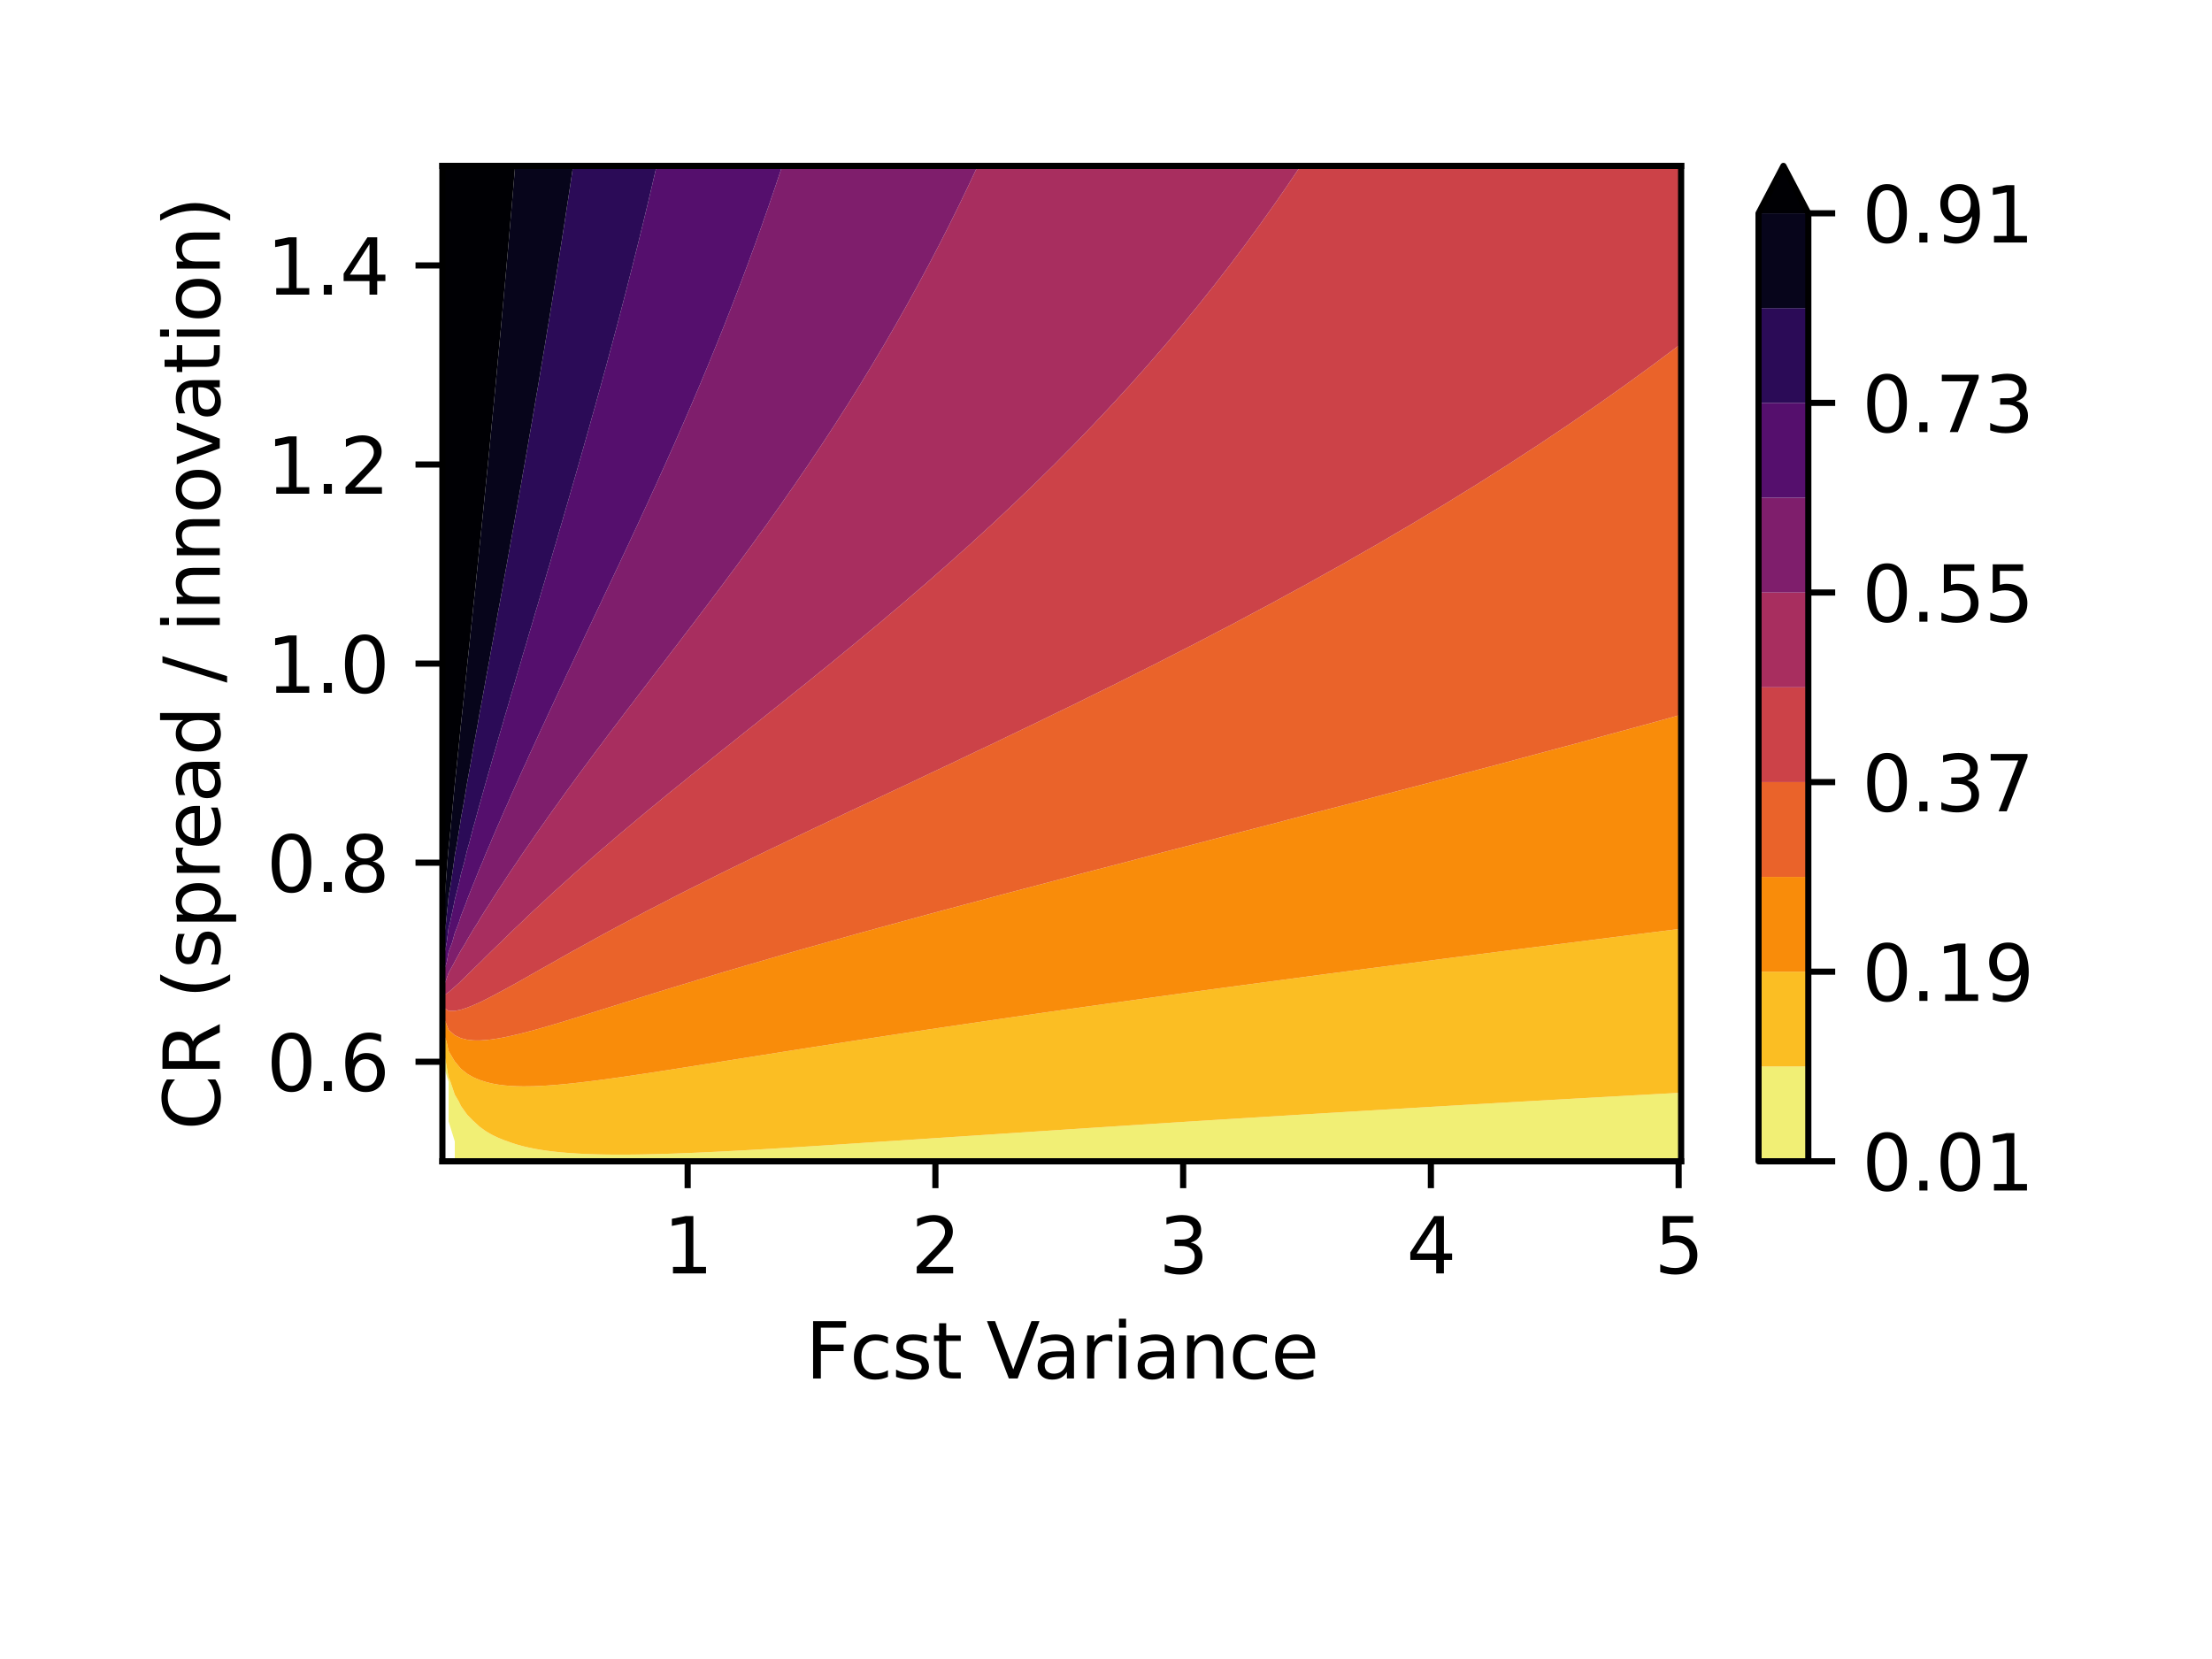 <?xml version="1.0" encoding="utf-8" standalone="no"?>
<!DOCTYPE svg PUBLIC "-//W3C//DTD SVG 1.1//EN"
  "http://www.w3.org/Graphics/SVG/1.1/DTD/svg11.dtd">
<svg xmlns:xlink="http://www.w3.org/1999/xlink" width="288pt" height="216pt" viewBox="0 0 288 216" xmlns="http://www.w3.org/2000/svg" version="1.1">
 <defs>
  <style type="text/css">*{stroke-linejoin: round; stroke-linecap: butt}</style>
 </defs>
 <g id="figure_1">
  <g id="patch_1">
   <path d="M 0 216 
L 288 216 
L 288 0 
L 0 0 
z
" style="fill: #ffffff"/>
  </g>
  <g id="axes_1">
   <g id="patch_2">
    <path d="M 57.6 151.2 
L 218.88 151.2 
L 218.88 21.6 
L 57.6 21.6 
z
" style="fill: #ffffff"/>
   </g>
   <g id="PathCollection_1">
    <path d="M 60.019 151.2 
L 60.826 151.2 
L 61.632 151.2 
L 62.438 151.2 
L 63.245 151.2 
L 64.051 151.2 
L 64.858 151.2 
L 65.664 151.2 
L 66.47 151.2 
L 67.277 151.2 
L 68.083 151.2 
L 68.89 151.2 
L 69.696 151.2 
L 70.502 151.2 
L 71.309 151.2 
L 72.115 151.2 
L 72.922 151.2 
L 73.728 151.2 
L 74.534 151.2 
L 75.341 151.2 
L 76.147 151.2 
L 76.954 151.2 
L 77.76 151.2 
L 78.566 151.2 
L 79.373 151.2 
L 80.179 151.2 
L 80.986 151.2 
L 81.792 151.2 
L 82.598 151.2 
L 83.405 151.2 
L 84.211 151.2 
L 85.018 151.2 
L 85.824 151.2 
L 86.63 151.2 
L 87.437 151.2 
L 88.243 151.2 
L 89.05 151.2 
L 89.856 151.2 
L 90.662 151.2 
L 91.469 151.2 
L 92.275 151.2 
L 93.082 151.2 
L 93.888 151.2 
L 94.694 151.2 
L 95.501 151.2 
L 96.307 151.2 
L 97.114 151.2 
L 97.92 151.2 
L 98.726 151.2 
L 99.533 151.2 
L 100.339 151.2 
L 101.146 151.2 
L 101.952 151.2 
L 102.758 151.2 
L 103.565 151.2 
L 104.371 151.2 
L 105.178 151.2 
L 105.984 151.2 
L 106.79 151.2 
L 107.597 151.2 
L 108.403 151.2 
L 109.21 151.2 
L 110.016 151.2 
L 110.822 151.2 
L 111.629 151.2 
L 112.435 151.2 
L 113.242 151.2 
L 114.048 151.2 
L 114.854 151.2 
L 115.661 151.2 
L 116.467 151.2 
L 117.274 151.2 
L 118.08 151.2 
L 118.886 151.2 
L 119.693 151.2 
L 120.499 151.2 
L 121.306 151.2 
L 122.112 151.2 
L 122.918 151.2 
L 123.725 151.2 
L 124.531 151.2 
L 125.338 151.2 
L 126.144 151.2 
L 126.95 151.2 
L 127.757 151.2 
L 128.563 151.2 
L 129.37 151.2 
L 130.176 151.2 
L 130.982 151.2 
L 131.789 151.2 
L 132.595 151.2 
L 133.402 151.2 
L 134.208 151.2 
L 135.014 151.2 
L 135.821 151.2 
L 136.627 151.2 
L 137.434 151.2 
L 138.24 151.2 
L 139.046 151.2 
L 139.853 151.2 
L 140.659 151.2 
L 141.466 151.2 
L 142.272 151.2 
L 143.078 151.2 
L 143.885 151.2 
L 144.691 151.2 
L 145.498 151.2 
L 146.304 151.2 
L 147.11 151.2 
L 147.917 151.2 
L 148.723 151.2 
L 149.53 151.2 
L 150.336 151.2 
L 151.142 151.2 
L 151.949 151.2 
L 152.755 151.2 
L 153.562 151.2 
L 154.368 151.2 
L 155.174 151.2 
L 155.981 151.2 
L 156.787 151.2 
L 157.594 151.2 
L 158.4 151.2 
L 159.206 151.2 
L 160.013 151.2 
L 160.819 151.2 
L 161.626 151.2 
L 162.432 151.2 
L 163.238 151.2 
L 164.045 151.2 
L 164.851 151.2 
L 165.658 151.2 
L 166.464 151.2 
L 167.27 151.2 
L 168.077 151.2 
L 168.883 151.2 
L 169.69 151.2 
L 170.496 151.2 
L 171.302 151.2 
L 172.109 151.2 
L 172.915 151.2 
L 173.722 151.2 
L 174.528 151.2 
L 175.334 151.2 
L 176.141 151.2 
L 176.947 151.2 
L 177.754 151.2 
L 178.56 151.2 
L 179.366 151.2 
L 180.173 151.2 
L 180.979 151.2 
L 181.786 151.2 
L 182.592 151.2 
L 183.398 151.2 
L 184.205 151.2 
L 185.011 151.2 
L 185.818 151.2 
L 186.624 151.2 
L 187.43 151.2 
L 188.237 151.2 
L 189.043 151.2 
L 189.85 151.2 
L 190.656 151.2 
L 191.462 151.2 
L 192.269 151.2 
L 193.075 151.2 
L 193.882 151.2 
L 194.688 151.2 
L 195.494 151.2 
L 196.301 151.2 
L 197.107 151.2 
L 197.914 151.2 
L 198.72 151.2 
L 199.526 151.2 
L 200.333 151.2 
L 201.139 151.2 
L 201.946 151.2 
L 202.752 151.2 
L 203.558 151.2 
L 204.365 151.2 
L 205.171 151.2 
L 205.978 151.2 
L 206.784 151.2 
L 207.59 151.2 
L 208.397 151.2 
L 209.203 151.2 
L 210.01 151.2 
L 210.816 151.2 
L 211.622 151.2 
L 212.429 151.2 
L 213.235 151.2 
L 214.042 151.2 
L 214.848 151.2 
L 215.654 151.2 
L 216.461 151.2 
L 217.267 151.2 
L 218.074 151.2 
L 218.88 151.2 
L 218.88 148.608 
L 218.88 146.016 
L 218.88 143.424 
L 218.88 142.273 
L 218.074 142.317 
L 217.267 142.361 
L 216.461 142.405 
L 215.654 142.449 
L 214.848 142.493 
L 214.042 142.538 
L 213.235 142.582 
L 212.429 142.627 
L 211.622 142.671 
L 210.816 142.716 
L 210.01 142.76 
L 209.203 142.805 
L 208.397 142.85 
L 207.59 142.895 
L 206.784 142.94 
L 205.978 142.985 
L 205.171 143.03 
L 204.365 143.075 
L 203.558 143.12 
L 202.752 143.165 
L 201.946 143.211 
L 201.139 143.256 
L 200.333 143.302 
L 199.526 143.347 
L 198.72 143.393 
L 198.171 143.424 
L 197.914 143.439 
L 197.107 143.485 
L 196.301 143.532 
L 195.494 143.578 
L 194.688 143.625 
L 193.882 143.671 
L 193.075 143.718 
L 192.269 143.765 
L 191.462 143.812 
L 190.656 143.859 
L 189.85 143.906 
L 189.043 143.953 
L 188.237 144 
L 187.43 144.047 
L 186.624 144.094 
L 185.818 144.142 
L 185.011 144.189 
L 184.205 144.237 
L 183.398 144.285 
L 182.592 144.332 
L 181.786 144.38 
L 180.979 144.428 
L 180.173 144.476 
L 179.366 144.524 
L 178.56 144.572 
L 177.754 144.62 
L 176.947 144.669 
L 176.141 144.717 
L 175.334 144.766 
L 174.528 144.814 
L 173.722 144.863 
L 172.915 144.911 
L 172.109 144.96 
L 171.302 145.009 
L 170.496 145.058 
L 169.69 145.107 
L 168.883 145.156 
L 168.077 145.205 
L 167.27 145.254 
L 166.464 145.304 
L 165.658 145.353 
L 164.851 145.402 
L 164.045 145.452 
L 163.238 145.502 
L 162.432 145.551 
L 161.626 145.601 
L 160.819 145.651 
L 160.013 145.701 
L 159.206 145.751 
L 158.4 145.801 
L 157.594 145.851 
L 156.787 145.901 
L 155.981 145.951 
L 155.174 146.002 
L 154.946 146.016 
L 154.368 146.053 
L 153.562 146.105 
L 152.755 146.156 
L 151.949 146.208 
L 151.142 146.26 
L 150.336 146.312 
L 149.53 146.364 
L 148.723 146.416 
L 147.917 146.468 
L 147.11 146.521 
L 146.304 146.573 
L 145.498 146.625 
L 144.691 146.678 
L 143.885 146.73 
L 143.078 146.783 
L 142.272 146.836 
L 141.466 146.888 
L 140.659 146.941 
L 139.853 146.994 
L 139.046 147.047 
L 138.24 147.099 
L 137.434 147.152 
L 136.627 147.205 
L 135.821 147.258 
L 135.014 147.311 
L 134.208 147.364 
L 133.402 147.418 
L 132.595 147.471 
L 131.789 147.524 
L 130.982 147.577 
L 130.176 147.63 
L 129.37 147.683 
L 128.563 147.737 
L 127.757 147.79 
L 126.95 147.843 
L 126.144 147.896 
L 125.338 147.949 
L 124.531 148.002 
L 123.725 148.055 
L 122.918 148.109 
L 122.112 148.162 
L 121.306 148.214 
L 120.499 148.267 
L 119.693 148.32 
L 118.886 148.373 
L 118.08 148.426 
L 117.274 148.478 
L 116.467 148.53 
L 115.661 148.583 
L 115.271 148.608 
L 114.854 148.636 
L 114.048 148.69 
L 113.242 148.744 
L 112.435 148.798 
L 111.629 148.852 
L 110.822 148.905 
L 110.016 148.958 
L 109.21 149.011 
L 108.403 149.064 
L 107.597 149.116 
L 106.79 149.168 
L 105.984 149.22 
L 105.178 149.271 
L 104.371 149.322 
L 103.565 149.372 
L 102.758 149.422 
L 101.952 149.472 
L 101.146 149.52 
L 100.339 149.569 
L 99.533 149.616 
L 98.726 149.663 
L 97.92 149.709 
L 97.114 149.755 
L 96.307 149.799 
L 95.501 149.842 
L 94.694 149.885 
L 93.888 149.926 
L 93.082 149.966 
L 92.275 150.005 
L 91.469 150.042 
L 90.662 150.078 
L 89.856 150.113 
L 89.05 150.145 
L 88.243 150.176 
L 87.437 150.204 
L 86.63 150.23 
L 85.824 150.254 
L 85.018 150.275 
L 84.211 150.293 
L 83.405 150.308 
L 82.598 150.32 
L 81.792 150.327 
L 80.986 150.331 
L 80.179 150.33 
L 79.373 150.324 
L 78.566 150.313 
L 77.76 150.295 
L 76.954 150.271 
L 76.147 150.239 
L 75.341 150.199 
L 74.534 150.15 
L 73.728 150.09 
L 72.922 150.019 
L 72.115 149.935 
L 71.309 149.835 
L 70.502 149.718 
L 69.696 149.58 
L 68.89 149.42 
L 68.083 149.231 
L 67.277 149.009 
L 66.47 148.746 
L 66.116 148.608 
L 65.664 148.455 
L 64.858 148.13 
L 64.051 147.742 
L 63.245 147.272 
L 62.438 146.688 
L 61.717 146.016 
L 61.632 145.95 
L 60.826 145.128 
L 60.019 144.001 
L 59.747 143.424 
L 59.213 142.518 
L 58.643 140.832 
L 58.406 140.287 
L 58.048 138.24 
L 57.6 136.117 
L 57.6 138.24 
L 58.406 140.832 
L 58.406 143.424 
L 58.406 146.016 
L 59.213 148.608 
L 59.213 151.2 
z
" clip-path="url(#pec30182aaf)" style="fill: #f1ef75"/>
   </g>
   <g id="PathCollection_2">
    <path d="M 66.47 148.746 
L 67.277 149.009 
L 68.083 149.231 
L 68.89 149.42 
L 69.696 149.58 
L 70.502 149.718 
L 71.309 149.835 
L 72.115 149.935 
L 72.922 150.019 
L 73.728 150.09 
L 74.534 150.15 
L 75.341 150.199 
L 76.147 150.239 
L 76.954 150.271 
L 77.76 150.295 
L 78.566 150.313 
L 79.373 150.324 
L 80.179 150.33 
L 80.986 150.331 
L 81.792 150.327 
L 82.598 150.32 
L 83.405 150.308 
L 84.211 150.293 
L 85.018 150.275 
L 85.824 150.254 
L 86.63 150.23 
L 87.437 150.204 
L 88.243 150.176 
L 89.05 150.145 
L 89.856 150.113 
L 90.662 150.078 
L 91.469 150.042 
L 92.275 150.005 
L 93.082 149.966 
L 93.888 149.926 
L 94.694 149.885 
L 95.501 149.842 
L 96.307 149.799 
L 97.114 149.755 
L 97.92 149.709 
L 98.726 149.663 
L 99.533 149.616 
L 100.339 149.569 
L 101.146 149.52 
L 101.952 149.472 
L 102.758 149.422 
L 103.565 149.372 
L 104.371 149.322 
L 105.178 149.271 
L 105.984 149.22 
L 106.79 149.168 
L 107.597 149.116 
L 108.403 149.064 
L 109.21 149.011 
L 110.016 148.958 
L 110.822 148.905 
L 111.629 148.852 
L 112.435 148.798 
L 113.242 148.744 
L 114.048 148.69 
L 114.854 148.636 
L 115.271 148.608 
L 115.661 148.583 
L 116.467 148.53 
L 117.274 148.478 
L 118.08 148.426 
L 118.886 148.373 
L 119.693 148.32 
L 120.499 148.267 
L 121.306 148.214 
L 122.112 148.162 
L 122.918 148.109 
L 123.725 148.055 
L 124.531 148.002 
L 125.338 147.949 
L 126.144 147.896 
L 126.95 147.843 
L 127.757 147.79 
L 128.563 147.737 
L 129.37 147.683 
L 130.176 147.63 
L 130.982 147.577 
L 131.789 147.524 
L 132.595 147.471 
L 133.402 147.418 
L 134.208 147.364 
L 135.014 147.311 
L 135.821 147.258 
L 136.627 147.205 
L 137.434 147.152 
L 138.24 147.099 
L 139.046 147.047 
L 139.853 146.994 
L 140.659 146.941 
L 141.466 146.888 
L 142.272 146.836 
L 143.078 146.783 
L 143.885 146.73 
L 144.691 146.678 
L 145.498 146.625 
L 146.304 146.573 
L 147.11 146.521 
L 147.917 146.468 
L 148.723 146.416 
L 149.53 146.364 
L 150.336 146.312 
L 151.142 146.26 
L 151.949 146.208 
L 152.755 146.156 
L 153.562 146.105 
L 154.368 146.053 
L 154.946 146.016 
L 155.174 146.002 
L 155.981 145.951 
L 156.787 145.901 
L 157.594 145.851 
L 158.4 145.801 
L 159.206 145.751 
L 160.013 145.701 
L 160.819 145.651 
L 161.626 145.601 
L 162.432 145.551 
L 163.238 145.502 
L 164.045 145.452 
L 164.851 145.402 
L 165.658 145.353 
L 166.464 145.304 
L 167.27 145.254 
L 168.077 145.205 
L 168.883 145.156 
L 169.69 145.107 
L 170.496 145.058 
L 171.302 145.009 
L 172.109 144.96 
L 172.915 144.911 
L 173.722 144.863 
L 174.528 144.814 
L 175.334 144.766 
L 176.141 144.717 
L 176.947 144.669 
L 177.754 144.62 
L 178.56 144.572 
L 179.366 144.524 
L 180.173 144.476 
L 180.979 144.428 
L 181.786 144.38 
L 182.592 144.332 
L 183.398 144.285 
L 184.205 144.237 
L 185.011 144.189 
L 185.818 144.142 
L 186.624 144.094 
L 187.43 144.047 
L 188.237 144 
L 189.043 143.953 
L 189.85 143.906 
L 190.656 143.859 
L 191.462 143.812 
L 192.269 143.765 
L 193.075 143.718 
L 193.882 143.671 
L 194.688 143.625 
L 195.494 143.578 
L 196.301 143.532 
L 197.107 143.485 
L 197.914 143.439 
L 198.171 143.424 
L 198.72 143.393 
L 199.526 143.347 
L 200.333 143.302 
L 201.139 143.256 
L 201.946 143.211 
L 202.752 143.165 
L 203.558 143.12 
L 204.365 143.075 
L 205.171 143.03 
L 205.978 142.985 
L 206.784 142.94 
L 207.59 142.895 
L 208.397 142.85 
L 209.203 142.805 
L 210.01 142.76 
L 210.816 142.716 
L 211.622 142.671 
L 212.429 142.627 
L 213.235 142.582 
L 214.042 142.538 
L 214.848 142.493 
L 215.654 142.449 
L 216.461 142.405 
L 217.267 142.361 
L 218.074 142.317 
L 218.88 142.273 
L 218.88 140.832 
L 218.88 138.24 
L 218.88 135.648 
L 218.88 133.056 
L 218.88 130.464 
L 218.88 127.872 
L 218.88 125.28 
L 218.88 122.688 
L 218.88 120.926 
L 218.074 121.025 
L 217.267 121.125 
L 216.461 121.226 
L 215.654 121.326 
L 214.848 121.427 
L 214.042 121.527 
L 213.235 121.628 
L 212.429 121.73 
L 211.622 121.831 
L 210.816 121.932 
L 210.01 122.034 
L 209.203 122.136 
L 208.397 122.238 
L 207.59 122.34 
L 206.784 122.443 
L 205.978 122.546 
L 205.171 122.649 
L 204.864 122.688 
L 204.365 122.75 
L 203.558 122.85 
L 202.752 122.951 
L 201.946 123.052 
L 201.139 123.153 
L 200.333 123.254 
L 199.526 123.356 
L 198.72 123.457 
L 197.914 123.559 
L 197.107 123.661 
L 196.301 123.764 
L 195.494 123.866 
L 194.688 123.969 
L 193.882 124.072 
L 193.075 124.175 
L 192.269 124.278 
L 191.462 124.382 
L 190.656 124.486 
L 189.85 124.589 
L 189.043 124.694 
L 188.237 124.798 
L 187.43 124.903 
L 186.624 125.008 
L 185.818 125.113 
L 185.011 125.218 
L 184.539 125.28 
L 184.205 125.323 
L 183.398 125.426 
L 182.592 125.529 
L 181.786 125.633 
L 180.979 125.737 
L 180.173 125.841 
L 179.366 125.945 
L 178.56 126.049 
L 177.754 126.154 
L 176.947 126.259 
L 176.141 126.364 
L 175.334 126.47 
L 174.528 126.576 
L 173.722 126.682 
L 172.915 126.788 
L 172.109 126.894 
L 171.302 127.001 
L 170.496 127.108 
L 169.69 127.215 
L 168.883 127.323 
L 168.077 127.43 
L 167.27 127.538 
L 166.464 127.647 
L 165.658 127.755 
L 164.851 127.864 
L 164.792 127.872 
L 164.045 127.971 
L 163.238 128.078 
L 162.432 128.185 
L 161.626 128.292 
L 160.819 128.4 
L 160.013 128.508 
L 159.206 128.616 
L 158.4 128.725 
L 157.594 128.834 
L 156.787 128.943 
L 155.981 129.052 
L 155.174 129.162 
L 154.368 129.272 
L 153.562 129.382 
L 152.755 129.492 
L 151.949 129.603 
L 151.142 129.714 
L 150.336 129.826 
L 149.53 129.937 
L 148.723 130.049 
L 147.917 130.162 
L 147.11 130.274 
L 146.304 130.387 
L 145.758 130.464 
L 145.498 130.5 
L 144.691 130.611 
L 143.885 130.723 
L 143.078 130.835 
L 142.272 130.948 
L 141.466 131.06 
L 140.659 131.173 
L 139.853 131.287 
L 139.046 131.4 
L 138.24 131.514 
L 137.434 131.629 
L 136.627 131.743 
L 135.821 131.858 
L 135.014 131.974 
L 134.208 132.089 
L 133.402 132.205 
L 132.595 132.322 
L 131.789 132.439 
L 130.982 132.556 
L 130.176 132.673 
L 129.37 132.791 
L 128.563 132.909 
L 127.757 133.027 
L 127.563 133.056 
L 126.95 133.145 
L 126.144 133.262 
L 125.338 133.38 
L 124.531 133.499 
L 123.725 133.617 
L 122.918 133.736 
L 122.112 133.856 
L 121.306 133.975 
L 120.499 134.096 
L 119.693 134.216 
L 118.886 134.337 
L 118.08 134.458 
L 117.274 134.58 
L 116.467 134.702 
L 115.661 134.824 
L 114.854 134.947 
L 114.048 135.07 
L 113.242 135.193 
L 112.435 135.317 
L 111.629 135.441 
L 110.822 135.565 
L 110.289 135.648 
L 110.016 135.69 
L 109.21 135.814 
L 108.403 135.939 
L 107.597 136.063 
L 106.79 136.189 
L 105.984 136.314 
L 105.178 136.44 
L 104.371 136.566 
L 103.565 136.693 
L 102.758 136.819 
L 101.952 136.946 
L 101.146 137.074 
L 100.339 137.201 
L 99.533 137.329 
L 98.726 137.457 
L 97.92 137.585 
L 97.114 137.713 
L 96.307 137.841 
L 95.501 137.97 
L 94.694 138.098 
L 93.888 138.226 
L 93.803 138.24 
L 93.082 138.355 
L 92.275 138.483 
L 91.469 138.611 
L 90.662 138.739 
L 89.856 138.866 
L 89.05 138.994 
L 88.243 139.12 
L 87.437 139.247 
L 86.63 139.372 
L 85.824 139.497 
L 85.018 139.621 
L 84.211 139.744 
L 83.405 139.865 
L 82.598 139.985 
L 81.792 140.103 
L 80.986 140.22 
L 80.179 140.334 
L 79.373 140.446 
L 78.566 140.555 
L 77.76 140.661 
L 76.954 140.763 
L 76.384 140.832 
L 76.147 140.861 
L 75.341 140.956 
L 74.534 141.045 
L 73.728 141.128 
L 72.922 141.204 
L 72.115 141.272 
L 71.309 141.331 
L 70.502 141.379 
L 69.696 141.415 
L 68.89 141.436 
L 68.083 141.441 
L 67.277 141.425 
L 66.47 141.385 
L 65.664 141.317 
L 64.858 141.213 
L 64.051 141.066 
L 63.245 140.863 
L 63.159 140.832 
L 62.438 140.603 
L 61.632 140.26 
L 60.826 139.798 
L 60.019 139.155 
L 59.253 138.24 
L 59.213 138.202 
L 58.406 136.838 
L 58.15 135.648 
L 57.6 134.091 
L 57.6 135.648 
L 57.6 136.117 
L 58.048 138.24 
L 58.406 140.287 
L 58.643 140.832 
L 59.213 142.518 
L 59.747 143.424 
L 60.019 144.001 
L 60.826 145.128 
L 61.632 145.95 
L 61.717 146.016 
L 62.438 146.688 
L 63.245 147.272 
L 64.051 147.742 
L 64.858 148.13 
L 65.664 148.455 
L 66.116 148.608 
z
" clip-path="url(#pec30182aaf)" style="fill: #fbbe23"/>
   </g>
   <g id="PathCollection_3">
    <path d="M 63.245 140.863 
L 64.051 141.066 
L 64.858 141.213 
L 65.664 141.317 
L 66.47 141.385 
L 67.277 141.425 
L 68.083 141.441 
L 68.89 141.436 
L 69.696 141.415 
L 70.502 141.379 
L 71.309 141.331 
L 72.115 141.272 
L 72.922 141.204 
L 73.728 141.128 
L 74.534 141.045 
L 75.341 140.956 
L 76.147 140.861 
L 76.384 140.832 
L 76.954 140.763 
L 77.76 140.661 
L 78.566 140.555 
L 79.373 140.446 
L 80.179 140.334 
L 80.986 140.22 
L 81.792 140.103 
L 82.598 139.985 
L 83.405 139.865 
L 84.211 139.744 
L 85.018 139.621 
L 85.824 139.497 
L 86.63 139.372 
L 87.437 139.247 
L 88.243 139.12 
L 89.05 138.994 
L 89.856 138.866 
L 90.662 138.739 
L 91.469 138.611 
L 92.275 138.483 
L 93.082 138.355 
L 93.803 138.24 
L 93.888 138.226 
L 94.694 138.098 
L 95.501 137.97 
L 96.307 137.841 
L 97.114 137.713 
L 97.92 137.585 
L 98.726 137.457 
L 99.533 137.329 
L 100.339 137.201 
L 101.146 137.074 
L 101.952 136.946 
L 102.758 136.819 
L 103.565 136.693 
L 104.371 136.566 
L 105.178 136.44 
L 105.984 136.314 
L 106.79 136.189 
L 107.597 136.063 
L 108.403 135.939 
L 109.21 135.814 
L 110.016 135.69 
L 110.289 135.648 
L 110.822 135.565 
L 111.629 135.441 
L 112.435 135.317 
L 113.242 135.193 
L 114.048 135.07 
L 114.854 134.947 
L 115.661 134.824 
L 116.467 134.702 
L 117.274 134.58 
L 118.08 134.458 
L 118.886 134.337 
L 119.693 134.216 
L 120.499 134.096 
L 121.306 133.975 
L 122.112 133.856 
L 122.918 133.736 
L 123.725 133.617 
L 124.531 133.499 
L 125.338 133.38 
L 126.144 133.262 
L 126.95 133.145 
L 127.563 133.056 
L 127.757 133.027 
L 128.563 132.909 
L 129.37 132.791 
L 130.176 132.673 
L 130.982 132.556 
L 131.789 132.439 
L 132.595 132.322 
L 133.402 132.205 
L 134.208 132.089 
L 135.014 131.974 
L 135.821 131.858 
L 136.627 131.743 
L 137.434 131.629 
L 138.24 131.514 
L 139.046 131.4 
L 139.853 131.287 
L 140.659 131.173 
L 141.466 131.06 
L 142.272 130.948 
L 143.078 130.835 
L 143.885 130.723 
L 144.691 130.611 
L 145.498 130.5 
L 145.758 130.464 
L 146.304 130.387 
L 147.11 130.274 
L 147.917 130.162 
L 148.723 130.049 
L 149.53 129.937 
L 150.336 129.826 
L 151.142 129.714 
L 151.949 129.603 
L 152.755 129.492 
L 153.562 129.382 
L 154.368 129.272 
L 155.174 129.162 
L 155.981 129.052 
L 156.787 128.943 
L 157.594 128.834 
L 158.4 128.725 
L 159.206 128.616 
L 160.013 128.508 
L 160.819 128.4 
L 161.626 128.292 
L 162.432 128.185 
L 163.238 128.078 
L 164.045 127.971 
L 164.792 127.872 
L 164.851 127.864 
L 165.658 127.755 
L 166.464 127.647 
L 167.27 127.538 
L 168.077 127.43 
L 168.883 127.323 
L 169.69 127.215 
L 170.496 127.108 
L 171.302 127.001 
L 172.109 126.894 
L 172.915 126.788 
L 173.722 126.682 
L 174.528 126.576 
L 175.334 126.47 
L 176.141 126.364 
L 176.947 126.259 
L 177.754 126.154 
L 178.56 126.049 
L 179.366 125.945 
L 180.173 125.841 
L 180.979 125.737 
L 181.786 125.633 
L 182.592 125.529 
L 183.398 125.426 
L 184.205 125.323 
L 184.539 125.28 
L 185.011 125.218 
L 185.818 125.113 
L 186.624 125.008 
L 187.43 124.903 
L 188.237 124.798 
L 189.043 124.694 
L 189.85 124.589 
L 190.656 124.486 
L 191.462 124.382 
L 192.269 124.278 
L 193.075 124.175 
L 193.882 124.072 
L 194.688 123.969 
L 195.494 123.866 
L 196.301 123.764 
L 197.107 123.661 
L 197.914 123.559 
L 198.72 123.457 
L 199.526 123.356 
L 200.333 123.254 
L 201.139 123.153 
L 201.946 123.052 
L 202.752 122.951 
L 203.558 122.85 
L 204.365 122.75 
L 204.864 122.688 
L 205.171 122.649 
L 205.978 122.546 
L 206.784 122.443 
L 207.59 122.34 
L 208.397 122.238 
L 209.203 122.136 
L 210.01 122.034 
L 210.816 121.932 
L 211.622 121.831 
L 212.429 121.73 
L 213.235 121.628 
L 214.042 121.527 
L 214.848 121.427 
L 215.654 121.326 
L 216.461 121.226 
L 217.267 121.125 
L 218.074 121.025 
L 218.88 120.926 
L 218.88 120.096 
L 218.88 117.504 
L 218.88 114.912 
L 218.88 112.32 
L 218.88 109.728 
L 218.88 107.136 
L 218.88 104.544 
L 218.88 101.952 
L 218.88 99.36 
L 218.88 96.768 
L 218.88 94.176 
L 218.88 93.053 
L 218.074 93.277 
L 217.267 93.502 
L 216.461 93.727 
L 215.654 93.952 
L 214.855 94.176 
L 214.848 94.178 
L 214.042 94.395 
L 213.235 94.613 
L 212.429 94.832 
L 211.622 95.051 
L 210.816 95.27 
L 210.01 95.49 
L 209.203 95.71 
L 208.397 95.93 
L 207.59 96.151 
L 206.784 96.373 
L 205.978 96.595 
L 205.35 96.768 
L 205.171 96.815 
L 204.365 97.03 
L 203.558 97.245 
L 202.752 97.46 
L 201.946 97.676 
L 201.139 97.892 
L 200.333 98.109 
L 199.526 98.326 
L 198.72 98.543 
L 197.914 98.761 
L 197.107 98.98 
L 196.301 99.199 
L 195.709 99.36 
L 195.494 99.416 
L 194.688 99.628 
L 193.882 99.84 
L 193.075 100.053 
L 192.269 100.266 
L 191.462 100.479 
L 190.656 100.693 
L 189.85 100.908 
L 189.043 101.123 
L 188.237 101.338 
L 187.43 101.554 
L 186.624 101.771 
L 185.951 101.952 
L 185.818 101.986 
L 185.011 102.196 
L 184.205 102.406 
L 183.398 102.616 
L 182.592 102.827 
L 181.786 103.038 
L 180.979 103.25 
L 180.173 103.463 
L 179.366 103.676 
L 178.56 103.889 
L 177.754 104.103 
L 176.947 104.318 
L 176.141 104.533 
L 176.099 104.544 
L 175.334 104.741 
L 174.528 104.949 
L 173.722 105.158 
L 172.915 105.367 
L 172.109 105.577 
L 171.302 105.787 
L 170.496 105.998 
L 169.69 106.21 
L 168.883 106.422 
L 168.077 106.634 
L 167.27 106.847 
L 166.464 107.061 
L 166.182 107.136 
L 165.658 107.27 
L 164.851 107.477 
L 164.045 107.685 
L 163.238 107.893 
L 162.432 108.102 
L 161.626 108.312 
L 160.819 108.522 
L 160.013 108.732 
L 159.206 108.944 
L 158.4 109.155 
L 157.594 109.368 
L 156.787 109.581 
L 156.233 109.728 
L 155.981 109.792 
L 155.174 109.999 
L 154.368 110.207 
L 153.562 110.415 
L 152.755 110.623 
L 151.949 110.833 
L 151.142 111.043 
L 150.336 111.253 
L 149.53 111.465 
L 148.723 111.676 
L 147.917 111.889 
L 147.11 112.102 
L 146.304 112.316 
L 146.291 112.32 
L 145.498 112.524 
L 144.691 112.732 
L 143.885 112.941 
L 143.078 113.15 
L 142.272 113.36 
L 141.466 113.571 
L 140.659 113.783 
L 139.853 113.995 
L 139.046 114.208 
L 138.24 114.422 
L 137.434 114.637 
L 136.627 114.852 
L 136.405 114.912 
L 135.821 115.063 
L 135.014 115.273 
L 134.208 115.484 
L 133.402 115.695 
L 132.595 115.907 
L 131.789 116.12 
L 130.982 116.334 
L 130.176 116.549 
L 129.37 116.764 
L 128.563 116.981 
L 127.757 117.198 
L 126.95 117.416 
L 126.629 117.504 
L 126.144 117.631 
L 125.338 117.844 
L 124.531 118.058 
L 123.725 118.273 
L 122.918 118.489 
L 122.112 118.706 
L 121.306 118.923 
L 120.499 119.142 
L 119.693 119.361 
L 118.886 119.582 
L 118.08 119.804 
L 117.274 120.026 
L 117.024 120.096 
L 116.467 120.246 
L 115.661 120.464 
L 114.854 120.683 
L 114.048 120.903 
L 113.242 121.124 
L 112.435 121.347 
L 111.629 121.57 
L 110.822 121.795 
L 110.016 122.021 
L 109.21 122.248 
L 108.403 122.476 
L 107.659 122.688 
L 107.597 122.705 
L 106.79 122.929 
L 105.984 123.155 
L 105.178 123.382 
L 104.371 123.61 
L 103.565 123.839 
L 102.758 124.07 
L 101.952 124.301 
L 101.146 124.535 
L 100.339 124.77 
L 99.533 125.006 
L 98.726 125.243 
L 98.603 125.28 
L 97.92 125.477 
L 97.114 125.711 
L 96.307 125.947 
L 95.501 126.184 
L 94.694 126.422 
L 93.888 126.662 
L 93.082 126.904 
L 92.275 127.147 
L 91.469 127.391 
L 90.662 127.637 
L 89.897 127.872 
L 89.856 127.884 
L 89.05 128.127 
L 88.243 128.372 
L 87.437 128.618 
L 86.63 128.865 
L 85.824 129.114 
L 85.018 129.364 
L 84.211 129.615 
L 83.405 129.868 
L 82.598 130.122 
L 81.792 130.376 
L 81.517 130.464 
L 80.986 130.628 
L 80.179 130.88 
L 79.373 131.132 
L 78.566 131.384 
L 77.76 131.636 
L 76.954 131.889 
L 76.147 132.141 
L 75.341 132.392 
L 74.534 132.642 
L 73.728 132.89 
L 73.188 133.056 
L 72.922 133.135 
L 72.115 133.375 
L 71.309 133.612 
L 70.502 133.844 
L 69.696 134.07 
L 68.89 134.289 
L 68.083 134.499 
L 67.277 134.698 
L 66.47 134.884 
L 65.664 135.054 
L 64.858 135.203 
L 64.051 135.326 
L 63.245 135.416 
L 62.438 135.463 
L 61.632 135.454 
L 60.826 135.367 
L 60.019 135.168 
L 59.213 134.792 
L 58.406 134.089 
L 58.019 133.056 
L 57.6 132.459 
L 57.6 133.056 
L 57.6 134.091 
L 58.15 135.648 
L 58.406 136.838 
L 59.213 138.202 
L 59.253 138.24 
L 60.019 139.155 
L 60.826 139.798 
L 61.632 140.26 
L 62.438 140.603 
L 63.159 140.832 
z
" clip-path="url(#pec30182aaf)" style="fill: #f98c0a"/>
   </g>
   <g id="PathCollection_4">
    <path d="M 58.406 134.089 
L 59.213 134.792 
L 60.019 135.168 
L 60.826 135.367 
L 61.632 135.454 
L 62.438 135.463 
L 63.245 135.416 
L 64.051 135.326 
L 64.858 135.203 
L 65.664 135.054 
L 66.47 134.884 
L 67.277 134.698 
L 68.083 134.499 
L 68.89 134.289 
L 69.696 134.07 
L 70.502 133.844 
L 71.309 133.612 
L 72.115 133.375 
L 72.922 133.135 
L 73.188 133.056 
L 73.728 132.89 
L 74.534 132.642 
L 75.341 132.392 
L 76.147 132.141 
L 76.954 131.889 
L 77.76 131.636 
L 78.566 131.384 
L 79.373 131.132 
L 80.179 130.88 
L 80.986 130.628 
L 81.517 130.464 
L 81.792 130.376 
L 82.598 130.122 
L 83.405 129.868 
L 84.211 129.615 
L 85.018 129.364 
L 85.824 129.114 
L 86.63 128.865 
L 87.437 128.618 
L 88.243 128.372 
L 89.05 128.127 
L 89.856 127.884 
L 89.897 127.872 
L 90.662 127.637 
L 91.469 127.391 
L 92.275 127.147 
L 93.082 126.904 
L 93.888 126.662 
L 94.694 126.422 
L 95.501 126.184 
L 96.307 125.947 
L 97.114 125.711 
L 97.92 125.477 
L 98.603 125.28 
L 98.726 125.243 
L 99.533 125.006 
L 100.339 124.77 
L 101.146 124.535 
L 101.952 124.301 
L 102.758 124.07 
L 103.565 123.839 
L 104.371 123.61 
L 105.178 123.382 
L 105.984 123.155 
L 106.79 122.929 
L 107.597 122.705 
L 107.659 122.688 
L 108.403 122.476 
L 109.21 122.248 
L 110.016 122.021 
L 110.822 121.795 
L 111.629 121.57 
L 112.435 121.347 
L 113.242 121.124 
L 114.048 120.903 
L 114.854 120.683 
L 115.661 120.464 
L 116.467 120.246 
L 117.024 120.096 
L 117.274 120.026 
L 118.08 119.804 
L 118.886 119.582 
L 119.693 119.361 
L 120.499 119.142 
L 121.306 118.923 
L 122.112 118.706 
L 122.918 118.489 
L 123.725 118.273 
L 124.531 118.058 
L 125.338 117.844 
L 126.144 117.631 
L 126.629 117.504 
L 126.95 117.416 
L 127.757 117.198 
L 128.563 116.981 
L 129.37 116.764 
L 130.176 116.549 
L 130.982 116.334 
L 131.789 116.12 
L 132.595 115.907 
L 133.402 115.695 
L 134.208 115.484 
L 135.014 115.273 
L 135.821 115.063 
L 136.405 114.912 
L 136.627 114.852 
L 137.434 114.637 
L 138.24 114.422 
L 139.046 114.208 
L 139.853 113.995 
L 140.659 113.783 
L 141.466 113.571 
L 142.272 113.36 
L 143.078 113.15 
L 143.885 112.941 
L 144.691 112.732 
L 145.498 112.524 
L 146.291 112.32 
L 146.304 112.316 
L 147.11 112.102 
L 147.917 111.889 
L 148.723 111.676 
L 149.53 111.465 
L 150.336 111.253 
L 151.142 111.043 
L 151.949 110.833 
L 152.755 110.623 
L 153.562 110.415 
L 154.368 110.207 
L 155.174 109.999 
L 155.981 109.792 
L 156.233 109.728 
L 156.787 109.581 
L 157.594 109.368 
L 158.4 109.155 
L 159.206 108.944 
L 160.013 108.732 
L 160.819 108.522 
L 161.626 108.312 
L 162.432 108.102 
L 163.238 107.893 
L 164.045 107.685 
L 164.851 107.477 
L 165.658 107.27 
L 166.182 107.136 
L 166.464 107.061 
L 167.27 106.847 
L 168.077 106.634 
L 168.883 106.422 
L 169.69 106.21 
L 170.496 105.998 
L 171.302 105.787 
L 172.109 105.577 
L 172.915 105.367 
L 173.722 105.158 
L 174.528 104.949 
L 175.334 104.741 
L 176.099 104.544 
L 176.141 104.533 
L 176.947 104.318 
L 177.754 104.103 
L 178.56 103.889 
L 179.366 103.676 
L 180.173 103.463 
L 180.979 103.25 
L 181.786 103.038 
L 182.592 102.827 
L 183.398 102.616 
L 184.205 102.406 
L 185.011 102.196 
L 185.818 101.986 
L 185.951 101.952 
L 186.624 101.771 
L 187.43 101.554 
L 188.237 101.338 
L 189.043 101.123 
L 189.85 100.908 
L 190.656 100.693 
L 191.462 100.479 
L 192.269 100.266 
L 193.075 100.053 
L 193.882 99.84 
L 194.688 99.628 
L 195.494 99.416 
L 195.709 99.36 
L 196.301 99.199 
L 197.107 98.98 
L 197.914 98.761 
L 198.72 98.543 
L 199.526 98.326 
L 200.333 98.109 
L 201.139 97.892 
L 201.946 97.676 
L 202.752 97.46 
L 203.558 97.245 
L 204.365 97.03 
L 205.171 96.815 
L 205.35 96.768 
L 205.978 96.595 
L 206.784 96.373 
L 207.59 96.151 
L 208.397 95.93 
L 209.203 95.71 
L 210.01 95.49 
L 210.816 95.27 
L 211.622 95.051 
L 212.429 94.832 
L 213.235 94.613 
L 214.042 94.395 
L 214.848 94.178 
L 214.855 94.176 
L 215.654 93.952 
L 216.461 93.727 
L 217.267 93.502 
L 218.074 93.277 
L 218.88 93.053 
L 218.88 91.584 
L 218.88 88.992 
L 218.88 86.4 
L 218.88 83.808 
L 218.88 81.216 
L 218.88 78.624 
L 218.88 76.032 
L 218.88 73.44 
L 218.88 70.848 
L 218.88 68.256 
L 218.88 65.664 
L 218.88 63.072 
L 218.88 60.48 
L 218.88 57.888 
L 218.88 55.296 
L 218.88 52.704 
L 218.88 50.112 
L 218.88 47.52 
L 218.88 44.928 
L 218.88 44.753 
L 218.654 44.928 
L 218.074 45.361 
L 217.267 45.963 
L 216.461 46.567 
L 215.654 47.172 
L 215.192 47.52 
L 214.848 47.769 
L 214.042 48.354 
L 213.235 48.941 
L 212.429 49.528 
L 211.63 50.112 
L 211.622 50.117 
L 210.816 50.686 
L 210.01 51.256 
L 209.203 51.827 
L 208.397 52.399 
L 207.968 52.704 
L 207.59 52.962 
L 206.784 53.516 
L 205.978 54.07 
L 205.171 54.626 
L 204.365 55.183 
L 204.202 55.296 
L 203.558 55.725 
L 202.752 56.263 
L 201.946 56.803 
L 201.139 57.344 
L 200.333 57.886 
L 200.33 57.888 
L 199.526 58.409 
L 198.72 58.934 
L 197.914 59.459 
L 197.107 59.986 
L 196.352 60.48 
L 196.301 60.512 
L 195.494 61.021 
L 194.688 61.532 
L 193.882 62.043 
L 193.075 62.556 
L 192.269 63.069 
L 192.265 63.072 
L 191.462 63.565 
L 190.656 64.062 
L 189.85 64.56 
L 189.043 65.059 
L 188.237 65.559 
L 188.068 65.664 
L 187.43 66.045 
L 186.624 66.529 
L 185.818 67.013 
L 185.011 67.499 
L 184.205 67.986 
L 183.76 68.256 
L 183.398 68.466 
L 182.592 68.937 
L 181.786 69.409 
L 180.979 69.882 
L 180.173 70.356 
L 179.366 70.832 
L 179.339 70.848 
L 178.56 71.291 
L 177.754 71.75 
L 176.947 72.211 
L 176.141 72.673 
L 175.334 73.136 
L 174.807 73.44 
L 174.528 73.594 
L 173.722 74.042 
L 172.915 74.491 
L 172.109 74.941 
L 171.302 75.392 
L 170.496 75.845 
L 170.164 76.032 
L 169.69 76.288 
L 168.883 76.726 
L 168.077 77.164 
L 167.27 77.604 
L 166.464 78.045 
L 165.658 78.487 
L 165.41 78.624 
L 164.851 78.919 
L 164.045 79.347 
L 163.238 79.776 
L 162.432 80.206 
L 161.626 80.637 
L 160.819 81.07 
L 160.548 81.216 
L 160.013 81.493 
L 159.206 81.911 
L 158.4 82.33 
L 157.594 82.751 
L 156.787 83.174 
L 155.981 83.597 
L 155.581 83.808 
L 155.174 84.014 
L 154.368 84.423 
L 153.562 84.834 
L 152.755 85.246 
L 151.949 85.66 
L 151.142 86.075 
L 150.513 86.4 
L 150.336 86.488 
L 149.53 86.889 
L 148.723 87.292 
L 147.917 87.696 
L 147.11 88.102 
L 146.304 88.508 
L 145.498 88.917 
L 145.35 88.992 
L 144.691 89.314 
L 143.885 89.709 
L 143.078 90.106 
L 142.272 90.504 
L 141.466 90.903 
L 140.659 91.305 
L 140.1 91.584 
L 139.853 91.702 
L 139.046 92.091 
L 138.24 92.481 
L 137.434 92.872 
L 136.627 93.265 
L 135.821 93.66 
L 135.014 94.056 
L 134.772 94.176 
L 134.208 94.443 
L 133.402 94.827 
L 132.595 95.213 
L 131.789 95.6 
L 130.982 95.989 
L 130.176 96.379 
L 129.377 96.768 
L 129.37 96.771 
L 128.563 97.15 
L 127.757 97.531 
L 126.95 97.913 
L 126.144 98.297 
L 125.338 98.683 
L 124.531 99.07 
L 123.932 99.36 
L 123.725 99.456 
L 122.918 99.833 
L 122.112 100.211 
L 121.306 100.591 
L 120.499 100.973 
L 119.693 101.357 
L 118.886 101.744 
L 118.455 101.952 
L 118.08 102.125 
L 117.274 102.501 
L 116.467 102.878 
L 115.661 103.258 
L 114.854 103.64 
L 114.048 104.024 
L 113.242 104.41 
L 112.966 104.544 
L 112.435 104.79 
L 111.629 105.166 
L 110.822 105.545 
L 110.016 105.926 
L 109.21 106.309 
L 108.403 106.695 
L 107.597 107.084 
L 107.491 107.136 
L 106.79 107.463 
L 105.984 107.842 
L 105.178 108.224 
L 104.371 108.609 
L 103.565 108.997 
L 102.758 109.387 
L 102.061 109.728 
L 101.952 109.779 
L 101.146 110.161 
L 100.339 110.546 
L 99.533 110.934 
L 98.726 111.325 
L 97.92 111.72 
L 97.114 112.118 
L 96.71 112.32 
L 96.307 112.512 
L 95.501 112.903 
L 94.694 113.297 
L 93.888 113.694 
L 93.082 114.096 
L 92.275 114.501 
L 91.469 114.91 
L 91.465 114.912 
L 90.662 115.309 
L 89.856 115.711 
L 89.05 116.118 
L 88.243 116.529 
L 87.437 116.944 
L 86.63 117.364 
L 86.367 117.504 
L 85.824 117.779 
L 85.018 118.193 
L 84.211 118.611 
L 83.405 119.035 
L 82.598 119.463 
L 81.792 119.897 
L 81.428 120.096 
L 80.986 120.327 
L 80.179 120.755 
L 79.373 121.188 
L 78.566 121.626 
L 77.76 122.07 
L 76.954 122.518 
L 76.655 122.688 
L 76.147 122.962 
L 75.341 123.405 
L 74.534 123.853 
L 73.728 124.305 
L 72.922 124.761 
L 72.115 125.222 
L 72.017 125.28 
L 71.309 125.674 
L 70.502 126.127 
L 69.696 126.582 
L 68.89 127.04 
L 68.083 127.498 
L 67.431 127.872 
L 67.277 127.955 
L 66.47 128.399 
L 65.664 128.84 
L 64.858 129.275 
L 64.051 129.702 
L 63.245 130.115 
L 62.539 130.464 
L 62.438 130.509 
L 61.632 130.87 
L 60.826 131.192 
L 60.019 131.455 
L 59.213 131.62 
L 58.406 131.603 
L 57.6 131.08 
L 57.6 132.459 
L 58.019 133.056 
z
" clip-path="url(#pec30182aaf)" style="fill: #ea632a"/>
   </g>
   <g id="PathCollection_5">
    <path d="M 58.406 131.603 
L 59.213 131.62 
L 60.019 131.455 
L 60.826 131.192 
L 61.632 130.87 
L 62.438 130.509 
L 62.539 130.464 
L 63.245 130.115 
L 64.051 129.702 
L 64.858 129.275 
L 65.664 128.84 
L 66.47 128.399 
L 67.277 127.955 
L 67.431 127.872 
L 68.083 127.498 
L 68.89 127.04 
L 69.696 126.582 
L 70.502 126.127 
L 71.309 125.674 
L 72.017 125.28 
L 72.115 125.222 
L 72.922 124.761 
L 73.728 124.305 
L 74.534 123.853 
L 75.341 123.405 
L 76.147 122.962 
L 76.655 122.688 
L 76.954 122.518 
L 77.76 122.07 
L 78.566 121.626 
L 79.373 121.188 
L 80.179 120.755 
L 80.986 120.327 
L 81.428 120.096 
L 81.792 119.897 
L 82.598 119.463 
L 83.405 119.035 
L 84.211 118.611 
L 85.018 118.193 
L 85.824 117.779 
L 86.367 117.504 
L 86.63 117.364 
L 87.437 116.944 
L 88.243 116.529 
L 89.05 116.118 
L 89.856 115.711 
L 90.662 115.309 
L 91.465 114.912 
L 91.469 114.91 
L 92.275 114.501 
L 93.082 114.096 
L 93.888 113.694 
L 94.694 113.297 
L 95.501 112.903 
L 96.307 112.512 
L 96.71 112.32 
L 97.114 112.118 
L 97.92 111.72 
L 98.726 111.325 
L 99.533 110.934 
L 100.339 110.546 
L 101.146 110.161 
L 101.952 109.779 
L 102.061 109.728 
L 102.758 109.387 
L 103.565 108.997 
L 104.371 108.609 
L 105.178 108.224 
L 105.984 107.842 
L 106.79 107.463 
L 107.491 107.136 
L 107.597 107.084 
L 108.403 106.695 
L 109.21 106.309 
L 110.016 105.926 
L 110.822 105.545 
L 111.629 105.166 
L 112.435 104.79 
L 112.966 104.544 
L 113.242 104.41 
L 114.048 104.024 
L 114.854 103.64 
L 115.661 103.258 
L 116.467 102.878 
L 117.274 102.501 
L 118.08 102.125 
L 118.455 101.952 
L 118.886 101.744 
L 119.693 101.357 
L 120.499 100.973 
L 121.306 100.591 
L 122.112 100.211 
L 122.918 99.833 
L 123.725 99.456 
L 123.932 99.36 
L 124.531 99.07 
L 125.338 98.683 
L 126.144 98.297 
L 126.95 97.913 
L 127.757 97.531 
L 128.563 97.15 
L 129.37 96.771 
L 129.377 96.768 
L 130.176 96.379 
L 130.982 95.989 
L 131.789 95.6 
L 132.595 95.213 
L 133.402 94.827 
L 134.208 94.443 
L 134.772 94.176 
L 135.014 94.056 
L 135.821 93.66 
L 136.627 93.265 
L 137.434 92.872 
L 138.24 92.481 
L 139.046 92.091 
L 139.853 91.702 
L 140.1 91.584 
L 140.659 91.305 
L 141.466 90.903 
L 142.272 90.504 
L 143.078 90.106 
L 143.885 89.709 
L 144.691 89.314 
L 145.35 88.992 
L 145.498 88.917 
L 146.304 88.508 
L 147.11 88.102 
L 147.917 87.696 
L 148.723 87.292 
L 149.53 86.889 
L 150.336 86.488 
L 150.513 86.4 
L 151.142 86.075 
L 151.949 85.66 
L 152.755 85.246 
L 153.562 84.834 
L 154.368 84.423 
L 155.174 84.014 
L 155.581 83.808 
L 155.981 83.597 
L 156.787 83.174 
L 157.594 82.751 
L 158.4 82.33 
L 159.206 81.911 
L 160.013 81.493 
L 160.548 81.216 
L 160.819 81.07 
L 161.626 80.637 
L 162.432 80.206 
L 163.238 79.776 
L 164.045 79.347 
L 164.851 78.919 
L 165.41 78.624 
L 165.658 78.487 
L 166.464 78.045 
L 167.27 77.604 
L 168.077 77.164 
L 168.883 76.726 
L 169.69 76.288 
L 170.164 76.032 
L 170.496 75.845 
L 171.302 75.392 
L 172.109 74.941 
L 172.915 74.491 
L 173.722 74.042 
L 174.528 73.594 
L 174.807 73.44 
L 175.334 73.136 
L 176.141 72.673 
L 176.947 72.211 
L 177.754 71.75 
L 178.56 71.291 
L 179.339 70.848 
L 179.366 70.832 
L 180.173 70.356 
L 180.979 69.882 
L 181.786 69.409 
L 182.592 68.937 
L 183.398 68.466 
L 183.76 68.256 
L 184.205 67.986 
L 185.011 67.499 
L 185.818 67.013 
L 186.624 66.529 
L 187.43 66.045 
L 188.068 65.664 
L 188.237 65.559 
L 189.043 65.059 
L 189.85 64.56 
L 190.656 64.062 
L 191.462 63.565 
L 192.265 63.072 
L 192.269 63.069 
L 193.075 62.556 
L 193.882 62.043 
L 194.688 61.532 
L 195.494 61.021 
L 196.301 60.512 
L 196.352 60.48 
L 197.107 59.986 
L 197.914 59.459 
L 198.72 58.934 
L 199.526 58.409 
L 200.33 57.888 
L 200.333 57.886 
L 201.139 57.344 
L 201.946 56.803 
L 202.752 56.263 
L 203.558 55.725 
L 204.202 55.296 
L 204.365 55.183 
L 205.171 54.626 
L 205.978 54.07 
L 206.784 53.516 
L 207.59 52.962 
L 207.968 52.704 
L 208.397 52.399 
L 209.203 51.827 
L 210.01 51.256 
L 210.816 50.686 
L 211.622 50.117 
L 211.63 50.112 
L 212.429 49.528 
L 213.235 48.941 
L 214.042 48.354 
L 214.848 47.769 
L 215.192 47.52 
L 215.654 47.172 
L 216.461 46.567 
L 217.267 45.963 
L 218.074 45.361 
L 218.654 44.928 
L 218.88 44.753 
L 218.88 42.336 
L 218.88 39.744 
L 218.88 37.152 
L 218.88 34.56 
L 218.88 31.968 
L 218.88 29.376 
L 218.88 26.784 
L 218.88 24.192 
L 218.88 21.6 
L 218.074 21.6 
L 217.267 21.6 
L 216.461 21.6 
L 215.654 21.6 
L 214.848 21.6 
L 214.042 21.6 
L 213.235 21.6 
L 212.429 21.6 
L 211.622 21.6 
L 210.816 21.6 
L 210.01 21.6 
L 209.203 21.6 
L 208.397 21.6 
L 207.59 21.6 
L 206.784 21.6 
L 205.978 21.6 
L 205.171 21.6 
L 204.365 21.6 
L 203.558 21.6 
L 202.752 21.6 
L 201.946 21.6 
L 201.139 21.6 
L 200.333 21.6 
L 199.526 21.6 
L 198.72 21.6 
L 197.914 21.6 
L 197.107 21.6 
L 196.301 21.6 
L 195.494 21.6 
L 194.688 21.6 
L 193.882 21.6 
L 193.075 21.6 
L 192.269 21.6 
L 191.462 21.6 
L 190.656 21.6 
L 189.85 21.6 
L 189.043 21.6 
L 188.237 21.6 
L 187.43 21.6 
L 186.624 21.6 
L 185.818 21.6 
L 185.011 21.6 
L 184.205 21.6 
L 183.398 21.6 
L 182.592 21.6 
L 181.786 21.6 
L 180.979 21.6 
L 180.173 21.6 
L 179.366 21.6 
L 178.56 21.6 
L 177.754 21.6 
L 176.947 21.6 
L 176.141 21.6 
L 175.334 21.6 
L 174.528 21.6 
L 173.722 21.6 
L 172.915 21.6 
L 172.109 21.6 
L 171.302 21.6 
L 170.496 21.6 
L 169.69 21.6 
L 169.34 21.6 
L 168.883 22.275 
L 168.077 23.471 
L 167.593 24.192 
L 167.27 24.655 
L 166.464 25.817 
L 165.795 26.784 
L 165.658 26.976 
L 164.851 28.105 
L 164.045 29.237 
L 163.947 29.376 
L 163.238 30.339 
L 162.432 31.439 
L 162.046 31.968 
L 161.626 32.522 
L 160.819 33.59 
L 160.09 34.56 
L 160.013 34.658 
L 159.206 35.696 
L 158.4 36.736 
L 158.079 37.152 
L 157.594 37.758 
L 156.787 38.768 
L 156.01 39.744 
L 155.981 39.78 
L 155.174 40.76 
L 154.368 41.744 
L 153.885 42.336 
L 153.562 42.716 
L 152.755 43.671 
L 151.949 44.629 
L 151.698 44.928 
L 151.142 45.566 
L 150.336 46.495 
L 149.53 47.428 
L 149.45 47.52 
L 148.723 48.333 
L 147.917 49.237 
L 147.14 50.112 
L 147.11 50.144 
L 146.304 51.022 
L 145.498 51.903 
L 144.767 52.704 
L 144.691 52.784 
L 143.885 53.639 
L 143.078 54.496 
L 142.329 55.296 
L 142.272 55.355 
L 141.466 56.187 
L 140.659 57.022 
L 139.853 57.861 
L 139.827 57.888 
L 139.046 58.672 
L 138.24 59.485 
L 137.434 60.302 
L 137.259 60.48 
L 136.627 61.097 
L 135.821 61.89 
L 135.014 62.685 
L 134.624 63.072 
L 134.208 63.468 
L 133.402 64.24 
L 132.595 65.015 
L 131.923 65.664 
L 131.789 65.788 
L 130.982 66.54 
L 130.176 67.296 
L 129.37 68.055 
L 129.157 68.256 
L 128.563 68.795 
L 127.757 69.532 
L 126.95 70.272 
L 126.326 70.848 
L 126.144 71.009 
L 125.338 71.727 
L 124.531 72.448 
L 123.725 73.174 
L 123.431 73.44 
L 122.918 73.885 
L 122.112 74.589 
L 121.306 75.298 
L 120.499 76.01 
L 120.474 76.032 
L 119.693 76.698 
L 118.886 77.39 
L 118.08 78.086 
L 117.46 78.624 
L 117.274 78.779 
L 116.467 79.455 
L 115.661 80.135 
L 114.854 80.819 
L 114.391 81.216 
L 114.048 81.497 
L 113.242 82.162 
L 112.435 82.832 
L 111.629 83.506 
L 111.272 83.808 
L 110.822 84.17 
L 110.016 84.827 
L 109.21 85.488 
L 108.403 86.154 
L 108.108 86.4 
L 107.597 86.808 
L 106.79 87.457 
L 105.984 88.111 
L 105.178 88.77 
L 104.909 88.992 
L 104.371 89.416 
L 103.565 90.059 
L 102.758 90.708 
L 101.952 91.362 
L 101.682 91.584 
L 101.146 92.004 
L 100.339 92.643 
L 99.533 93.289 
L 98.726 93.94 
L 98.438 94.176 
L 97.92 94.581 
L 97.114 95.218 
L 96.307 95.862 
L 95.501 96.513 
L 95.19 96.768 
L 94.694 97.155 
L 93.888 97.794 
L 93.082 98.439 
L 92.275 99.093 
L 91.951 99.36 
L 91.469 99.738 
L 90.662 100.38 
L 89.856 101.031 
L 89.05 101.69 
L 88.735 101.952 
L 88.243 102.341 
L 87.437 102.991 
L 86.63 103.649 
L 85.824 104.318 
L 85.557 104.544 
L 85.018 104.978 
L 84.211 105.638 
L 83.405 106.308 
L 82.598 106.99 
L 82.43 107.136 
L 81.792 107.66 
L 80.986 108.335 
L 80.179 109.022 
L 79.373 109.721 
L 79.365 109.728 
L 78.566 110.403 
L 77.76 111.097 
L 76.954 111.804 
L 76.379 112.32 
L 76.147 112.517 
L 75.341 113.22 
L 74.534 113.937 
L 73.728 114.669 
L 73.469 114.912 
L 72.922 115.394 
L 72.115 116.122 
L 71.309 116.866 
L 70.635 117.504 
L 70.502 117.621 
L 69.696 118.362 
L 68.89 119.118 
L 68.083 119.891 
L 67.879 120.096 
L 67.277 120.655 
L 66.47 121.424 
L 65.664 122.209 
L 65.19 122.688 
L 64.858 122.996 
L 64.051 123.775 
L 63.245 124.567 
L 62.538 125.28 
L 62.438 125.37 
L 61.632 126.15 
L 60.826 126.936 
L 60.019 127.723 
L 59.884 127.872 
L 59.213 128.473 
L 58.406 129.177 
L 57.6 129.735 
L 57.6 130.464 
L 57.6 131.08 
z
" clip-path="url(#pec30182aaf)" style="fill: #cc4248"/>
   </g>
   <g id="PathCollection_6">
    <path d="M 58.406 129.177 
L 59.213 128.473 
L 59.884 127.872 
L 60.019 127.723 
L 60.826 126.936 
L 61.632 126.15 
L 62.438 125.37 
L 62.538 125.28 
L 63.245 124.567 
L 64.051 123.775 
L 64.858 122.996 
L 65.19 122.688 
L 65.664 122.209 
L 66.47 121.424 
L 67.277 120.655 
L 67.879 120.096 
L 68.083 119.891 
L 68.89 119.118 
L 69.696 118.362 
L 70.502 117.621 
L 70.635 117.504 
L 71.309 116.866 
L 72.115 116.122 
L 72.922 115.394 
L 73.469 114.912 
L 73.728 114.669 
L 74.534 113.937 
L 75.341 113.22 
L 76.147 112.517 
L 76.379 112.32 
L 76.954 111.804 
L 77.76 111.097 
L 78.566 110.403 
L 79.365 109.728 
L 79.373 109.721 
L 80.179 109.022 
L 80.986 108.335 
L 81.792 107.66 
L 82.43 107.136 
L 82.598 106.99 
L 83.405 106.308 
L 84.211 105.638 
L 85.018 104.978 
L 85.557 104.544 
L 85.824 104.318 
L 86.63 103.649 
L 87.437 102.991 
L 88.243 102.341 
L 88.735 101.952 
L 89.05 101.69 
L 89.856 101.031 
L 90.662 100.38 
L 91.469 99.738 
L 91.951 99.36 
L 92.275 99.093 
L 93.082 98.439 
L 93.888 97.794 
L 94.694 97.155 
L 95.19 96.768 
L 95.501 96.513 
L 96.307 95.862 
L 97.114 95.218 
L 97.92 94.581 
L 98.438 94.176 
L 98.726 93.94 
L 99.533 93.289 
L 100.339 92.643 
L 101.146 92.004 
L 101.682 91.584 
L 101.952 91.362 
L 102.758 90.708 
L 103.565 90.059 
L 104.371 89.416 
L 104.909 88.992 
L 105.178 88.77 
L 105.984 88.111 
L 106.79 87.457 
L 107.597 86.808 
L 108.108 86.4 
L 108.403 86.154 
L 109.21 85.488 
L 110.016 84.827 
L 110.822 84.17 
L 111.272 83.808 
L 111.629 83.506 
L 112.435 82.832 
L 113.242 82.162 
L 114.048 81.497 
L 114.391 81.216 
L 114.854 80.819 
L 115.661 80.135 
L 116.467 79.455 
L 117.274 78.779 
L 117.46 78.624 
L 118.08 78.086 
L 118.886 77.39 
L 119.693 76.698 
L 120.474 76.032 
L 120.499 76.01 
L 121.306 75.298 
L 122.112 74.589 
L 122.918 73.885 
L 123.431 73.44 
L 123.725 73.174 
L 124.531 72.448 
L 125.338 71.727 
L 126.144 71.009 
L 126.326 70.848 
L 126.95 70.272 
L 127.757 69.532 
L 128.563 68.795 
L 129.157 68.256 
L 129.37 68.055 
L 130.176 67.296 
L 130.982 66.54 
L 131.789 65.788 
L 131.923 65.664 
L 132.595 65.015 
L 133.402 64.24 
L 134.208 63.468 
L 134.624 63.072 
L 135.014 62.685 
L 135.821 61.89 
L 136.627 61.097 
L 137.259 60.48 
L 137.434 60.302 
L 138.24 59.485 
L 139.046 58.672 
L 139.827 57.888 
L 139.853 57.861 
L 140.659 57.022 
L 141.466 56.187 
L 142.272 55.355 
L 142.329 55.296 
L 143.078 54.496 
L 143.885 53.639 
L 144.691 52.784 
L 144.767 52.704 
L 145.498 51.903 
L 146.304 51.022 
L 147.11 50.144 
L 147.14 50.112 
L 147.917 49.237 
L 148.723 48.333 
L 149.45 47.52 
L 149.53 47.428 
L 150.336 46.495 
L 151.142 45.566 
L 151.698 44.928 
L 151.949 44.629 
L 152.755 43.671 
L 153.562 42.716 
L 153.885 42.336 
L 154.368 41.744 
L 155.174 40.76 
L 155.981 39.78 
L 156.01 39.744 
L 156.787 38.768 
L 157.594 37.758 
L 158.079 37.152 
L 158.4 36.736 
L 159.206 35.696 
L 160.013 34.658 
L 160.09 34.56 
L 160.819 33.59 
L 161.626 32.522 
L 162.046 31.968 
L 162.432 31.439 
L 163.238 30.339 
L 163.947 29.376 
L 164.045 29.237 
L 164.851 28.105 
L 165.658 26.976 
L 165.795 26.784 
L 166.464 25.817 
L 167.27 24.655 
L 167.593 24.192 
L 168.077 23.471 
L 168.883 22.275 
L 169.34 21.6 
L 168.883 21.6 
L 168.077 21.6 
L 167.27 21.6 
L 166.464 21.6 
L 165.658 21.6 
L 164.851 21.6 
L 164.045 21.6 
L 163.238 21.6 
L 162.432 21.6 
L 161.626 21.6 
L 160.819 21.6 
L 160.013 21.6 
L 159.206 21.6 
L 158.4 21.6 
L 157.594 21.6 
L 156.787 21.6 
L 155.981 21.6 
L 155.174 21.6 
L 154.368 21.6 
L 153.562 21.6 
L 152.755 21.6 
L 151.949 21.6 
L 151.142 21.6 
L 150.336 21.6 
L 149.53 21.6 
L 148.723 21.6 
L 147.917 21.6 
L 147.11 21.6 
L 146.304 21.6 
L 145.498 21.6 
L 144.691 21.6 
L 143.885 21.6 
L 143.078 21.6 
L 142.272 21.6 
L 141.466 21.6 
L 140.659 21.6 
L 139.853 21.6 
L 139.046 21.6 
L 138.24 21.6 
L 137.434 21.6 
L 136.627 21.6 
L 135.821 21.6 
L 135.014 21.6 
L 134.208 21.6 
L 133.402 21.6 
L 132.595 21.6 
L 131.789 21.6 
L 130.982 21.6 
L 130.176 21.6 
L 129.37 21.6 
L 128.563 21.6 
L 127.757 21.6 
L 127.298 21.6 
L 126.95 22.337 
L 126.144 24.057 
L 126.081 24.192 
L 125.338 25.731 
L 124.832 26.784 
L 124.531 27.387 
L 123.725 29.016 
L 123.548 29.376 
L 122.918 30.609 
L 122.229 31.968 
L 122.112 32.189 
L 121.306 33.731 
L 120.875 34.56 
L 120.499 35.255 
L 119.693 36.759 
L 119.484 37.152 
L 118.886 38.231 
L 118.08 39.698 
L 118.055 39.744 
L 117.274 41.122 
L 116.59 42.336 
L 116.467 42.545 
L 115.661 43.933 
L 115.087 44.928 
L 114.854 45.315 
L 114.048 46.669 
L 113.545 47.52 
L 113.242 48.013 
L 112.435 49.334 
L 111.965 50.112 
L 111.629 50.644 
L 110.822 51.934 
L 110.345 52.704 
L 110.016 53.213 
L 109.21 54.473 
L 108.687 55.296 
L 108.403 55.725 
L 107.597 56.955 
L 106.991 57.888 
L 106.79 58.183 
L 105.984 59.385 
L 105.256 60.48 
L 105.178 60.593 
L 104.371 61.768 
L 103.565 62.954 
L 103.486 63.072 
L 102.758 64.109 
L 101.952 65.269 
L 101.681 65.664 
L 101.146 66.41 
L 100.339 67.546 
L 99.842 68.256 
L 99.533 68.677 
L 98.726 69.791 
L 97.969 70.848 
L 97.92 70.914 
L 97.114 72.006 
L 96.307 73.111 
L 96.071 73.44 
L 95.501 74.197 
L 94.694 75.283 
L 94.146 76.032 
L 93.888 76.367 
L 93.082 77.435 
L 92.275 78.517 
L 92.197 78.624 
L 91.469 79.573 
L 90.662 80.64 
L 90.235 81.216 
L 89.856 81.701 
L 89.05 82.754 
L 88.255 83.808 
L 88.243 83.823 
L 87.437 84.864 
L 86.63 85.922 
L 86.274 86.4 
L 85.824 86.973 
L 85.018 88.022 
L 84.286 88.992 
L 84.211 89.087 
L 83.405 90.128 
L 82.598 91.191 
L 82.308 91.584 
L 81.792 92.245 
L 80.986 93.304 
L 80.337 94.176 
L 80.179 94.377 
L 79.373 95.433 
L 78.566 96.515 
L 78.384 96.768 
L 77.76 97.583 
L 76.954 98.666 
L 76.453 99.36 
L 76.147 99.758 
L 75.341 100.845 
L 74.542 101.952 
L 74.534 101.962 
L 73.728 103.054 
L 72.922 104.179 
L 72.671 104.544 
L 72.115 105.298 
L 71.309 106.433 
L 70.828 107.136 
L 70.502 107.58 
L 69.696 108.727 
L 69.018 109.728 
L 68.89 109.904 
L 68.083 111.066 
L 67.277 112.271 
L 67.246 112.32 
L 66.47 113.455 
L 65.664 114.682 
L 65.523 114.912 
L 64.858 115.9 
L 64.051 117.156 
L 63.845 117.504 
L 63.245 118.412 
L 62.438 119.707 
L 62.22 120.096 
L 61.632 121.009 
L 60.826 122.36 
L 60.658 122.688 
L 60.019 123.727 
L 59.213 125.178 
L 59.172 125.28 
L 58.406 126.673 
L 57.981 127.872 
L 57.6 128.419 
L 57.6 129.735 
z
" clip-path="url(#pec30182aaf)" style="fill: #a82e5f"/>
   </g>
   <g id="PathCollection_7">
    <path d="M 57.981 127.872 
L 58.406 126.673 
L 59.172 125.28 
L 59.213 125.178 
L 60.019 123.727 
L 60.658 122.688 
L 60.826 122.36 
L 61.632 121.009 
L 62.22 120.096 
L 62.438 119.707 
L 63.245 118.412 
L 63.845 117.504 
L 64.051 117.156 
L 64.858 115.9 
L 65.523 114.912 
L 65.664 114.682 
L 66.47 113.455 
L 67.246 112.32 
L 67.277 112.271 
L 68.083 111.066 
L 68.89 109.904 
L 69.018 109.728 
L 69.696 108.727 
L 70.502 107.58 
L 70.828 107.136 
L 71.309 106.433 
L 72.115 105.298 
L 72.671 104.544 
L 72.922 104.179 
L 73.728 103.054 
L 74.534 101.962 
L 74.542 101.952 
L 75.341 100.845 
L 76.147 99.758 
L 76.453 99.36 
L 76.954 98.666 
L 77.76 97.583 
L 78.384 96.768 
L 78.566 96.515 
L 79.373 95.433 
L 80.179 94.377 
L 80.337 94.176 
L 80.986 93.304 
L 81.792 92.245 
L 82.308 91.584 
L 82.598 91.191 
L 83.405 90.128 
L 84.211 89.087 
L 84.286 88.992 
L 85.018 88.022 
L 85.824 86.973 
L 86.274 86.4 
L 86.63 85.922 
L 87.437 84.864 
L 88.243 83.823 
L 88.255 83.808 
L 89.05 82.754 
L 89.856 81.701 
L 90.235 81.216 
L 90.662 80.64 
L 91.469 79.573 
L 92.197 78.624 
L 92.275 78.517 
L 93.082 77.435 
L 93.888 76.367 
L 94.146 76.032 
L 94.694 75.283 
L 95.501 74.197 
L 96.071 73.44 
L 96.307 73.111 
L 97.114 72.006 
L 97.92 70.914 
L 97.969 70.848 
L 98.726 69.791 
L 99.533 68.677 
L 99.842 68.256 
L 100.339 67.546 
L 101.146 66.41 
L 101.681 65.664 
L 101.952 65.269 
L 102.758 64.109 
L 103.486 63.072 
L 103.565 62.954 
L 104.371 61.768 
L 105.178 60.593 
L 105.256 60.48 
L 105.984 59.385 
L 106.79 58.183 
L 106.991 57.888 
L 107.597 56.955 
L 108.403 55.725 
L 108.687 55.296 
L 109.21 54.473 
L 110.016 53.213 
L 110.345 52.704 
L 110.822 51.934 
L 111.629 50.644 
L 111.965 50.112 
L 112.435 49.334 
L 113.242 48.013 
L 113.545 47.52 
L 114.048 46.669 
L 114.854 45.315 
L 115.087 44.928 
L 115.661 43.933 
L 116.467 42.545 
L 116.59 42.336 
L 117.274 41.122 
L 118.055 39.744 
L 118.08 39.698 
L 118.886 38.231 
L 119.484 37.152 
L 119.693 36.759 
L 120.499 35.255 
L 120.875 34.56 
L 121.306 33.731 
L 122.112 32.189 
L 122.229 31.968 
L 122.918 30.609 
L 123.548 29.376 
L 123.725 29.016 
L 124.531 27.387 
L 124.832 26.784 
L 125.338 25.731 
L 126.081 24.192 
L 126.144 24.057 
L 126.95 22.337 
L 127.298 21.6 
L 126.95 21.6 
L 126.144 21.6 
L 125.338 21.6 
L 124.531 21.6 
L 123.725 21.6 
L 122.918 21.6 
L 122.112 21.6 
L 121.306 21.6 
L 120.499 21.6 
L 119.693 21.6 
L 118.886 21.6 
L 118.08 21.6 
L 117.274 21.6 
L 116.467 21.6 
L 115.661 21.6 
L 114.854 21.6 
L 114.048 21.6 
L 113.242 21.6 
L 112.435 21.6 
L 111.629 21.6 
L 110.822 21.6 
L 110.016 21.6 
L 109.21 21.6 
L 108.403 21.6 
L 107.597 21.6 
L 106.79 21.6 
L 105.984 21.6 
L 105.178 21.6 
L 104.371 21.6 
L 103.565 21.6 
L 102.758 21.6 
L 101.952 21.6 
L 101.847 21.6 
L 101.146 23.691 
L 100.98 24.192 
L 100.339 26.056 
L 100.092 26.784 
L 99.533 28.369 
L 99.183 29.376 
L 98.726 30.636 
L 98.251 31.968 
L 97.92 32.858 
L 97.297 34.56 
L 97.114 35.04 
L 96.32 37.152 
L 96.307 37.184 
L 95.501 39.277 
L 95.324 39.744 
L 94.694 41.335 
L 94.305 42.336 
L 93.888 43.363 
L 93.263 44.928 
L 93.082 45.364 
L 92.275 47.334 
L 92.201 47.52 
L 91.469 49.264 
L 91.119 50.112 
L 90.662 51.173 
L 90.016 52.704 
L 89.856 53.065 
L 89.05 54.928 
L 88.893 55.296 
L 88.243 56.762 
L 87.754 57.888 
L 87.437 58.586 
L 86.63 60.398 
L 86.595 60.48 
L 85.824 62.173 
L 85.424 63.072 
L 85.018 63.944 
L 84.235 65.664 
L 84.211 65.713 
L 83.405 67.447 
L 83.038 68.256 
L 82.598 69.181 
L 81.826 70.848 
L 81.792 70.918 
L 80.986 72.624 
L 80.611 73.44 
L 80.179 74.334 
L 79.383 76.032 
L 79.373 76.053 
L 78.566 77.743 
L 78.159 78.624 
L 77.76 79.443 
L 76.954 81.155 
L 76.926 81.216 
L 76.147 82.841 
L 75.701 83.808 
L 75.341 84.544 
L 74.534 86.258 
L 74.471 86.4 
L 73.728 87.954 
L 73.252 88.992 
L 72.922 89.67 
L 72.115 91.4 
L 72.034 91.584 
L 71.309 93.115 
L 70.83 94.176 
L 70.502 94.855 
L 69.696 96.613 
L 69.629 96.768 
L 68.89 98.357 
L 68.449 99.36 
L 68.083 100.13 
L 67.277 101.933 
L 67.269 101.952 
L 66.47 103.718 
L 66.122 104.544 
L 65.664 105.538 
L 64.979 107.136 
L 64.858 107.394 
L 64.051 109.258 
L 63.867 109.728 
L 63.245 111.147 
L 62.781 112.32 
L 62.438 113.087 
L 61.711 114.912 
L 61.632 115.086 
L 60.826 117.121 
L 60.699 117.504 
L 60.019 119.234 
L 59.751 120.096 
L 59.213 121.479 
L 58.88 122.688 
L 58.406 123.944 
L 58.169 125.28 
L 57.6 126.978 
L 57.6 127.872 
L 57.6 128.419 
z
" clip-path="url(#pec30182aaf)" style="fill: #7f1e6c"/>
   </g>
   <g id="PathCollection_8">
    <path d="M 58.169 125.28 
L 58.406 123.944 
L 58.88 122.688 
L 59.213 121.479 
L 59.751 120.096 
L 60.019 119.234 
L 60.699 117.504 
L 60.826 117.121 
L 61.632 115.086 
L 61.711 114.912 
L 62.438 113.087 
L 62.781 112.32 
L 63.245 111.147 
L 63.867 109.728 
L 64.051 109.258 
L 64.858 107.394 
L 64.979 107.136 
L 65.664 105.538 
L 66.122 104.544 
L 66.47 103.718 
L 67.269 101.952 
L 67.277 101.933 
L 68.083 100.13 
L 68.449 99.36 
L 68.89 98.357 
L 69.629 96.768 
L 69.696 96.613 
L 70.502 94.855 
L 70.83 94.176 
L 71.309 93.115 
L 72.034 91.584 
L 72.115 91.4 
L 72.922 89.67 
L 73.252 88.992 
L 73.728 87.954 
L 74.471 86.4 
L 74.534 86.258 
L 75.341 84.544 
L 75.701 83.808 
L 76.147 82.841 
L 76.926 81.216 
L 76.954 81.155 
L 77.76 79.443 
L 78.159 78.624 
L 78.566 77.743 
L 79.373 76.053 
L 79.383 76.032 
L 80.179 74.334 
L 80.611 73.44 
L 80.986 72.624 
L 81.792 70.918 
L 81.826 70.848 
L 82.598 69.181 
L 83.038 68.256 
L 83.405 67.447 
L 84.211 65.713 
L 84.235 65.664 
L 85.018 63.944 
L 85.424 63.072 
L 85.824 62.173 
L 86.595 60.48 
L 86.63 60.398 
L 87.437 58.586 
L 87.754 57.888 
L 88.243 56.762 
L 88.893 55.296 
L 89.05 54.928 
L 89.856 53.065 
L 90.016 52.704 
L 90.662 51.173 
L 91.119 50.112 
L 91.469 49.264 
L 92.201 47.52 
L 92.275 47.334 
L 93.082 45.364 
L 93.263 44.928 
L 93.888 43.363 
L 94.305 42.336 
L 94.694 41.335 
L 95.324 39.744 
L 95.501 39.277 
L 96.307 37.184 
L 96.32 37.152 
L 97.114 35.04 
L 97.297 34.56 
L 97.92 32.858 
L 98.251 31.968 
L 98.726 30.636 
L 99.183 29.376 
L 99.533 28.369 
L 100.092 26.784 
L 100.339 26.056 
L 100.98 24.192 
L 101.146 23.691 
L 101.847 21.6 
L 101.146 21.6 
L 100.339 21.6 
L 99.533 21.6 
L 98.726 21.6 
L 97.92 21.6 
L 97.114 21.6 
L 96.307 21.6 
L 95.501 21.6 
L 94.694 21.6 
L 93.888 21.6 
L 93.082 21.6 
L 92.275 21.6 
L 91.469 21.6 
L 90.662 21.6 
L 89.856 21.6 
L 89.05 21.6 
L 88.243 21.6 
L 87.437 21.6 
L 86.63 21.6 
L 85.824 21.6 
L 85.495 21.6 
L 85.018 23.639 
L 84.891 24.192 
L 84.276 26.784 
L 84.211 27.046 
L 83.651 29.376 
L 83.405 30.36 
L 83.013 31.968 
L 82.598 33.607 
L 82.364 34.56 
L 81.792 36.792 
L 81.702 37.152 
L 81.031 39.744 
L 80.986 39.912 
L 80.351 42.336 
L 80.179 42.966 
L 79.661 44.928 
L 79.373 45.973 
L 78.961 47.52 
L 78.566 48.937 
L 78.251 50.112 
L 77.76 51.863 
L 77.533 52.704 
L 76.954 54.754 
L 76.807 55.296 
L 76.147 57.615 
L 76.073 57.888 
L 75.341 60.45 
L 75.333 60.48 
L 74.589 63.072 
L 74.534 63.252 
L 73.84 65.664 
L 73.728 66.035 
L 73.087 68.256 
L 72.922 68.801 
L 72.331 70.848 
L 72.115 71.555 
L 71.571 73.44 
L 71.309 74.299 
L 70.809 76.032 
L 70.502 77.036 
L 70.046 78.624 
L 69.696 79.77 
L 69.281 81.216 
L 68.89 82.501 
L 68.517 83.808 
L 68.083 85.235 
L 67.753 86.4 
L 67.277 87.973 
L 66.991 88.992 
L 66.47 90.719 
L 66.231 91.584 
L 65.664 93.479 
L 65.473 94.176 
L 64.858 96.256 
L 64.72 96.768 
L 64.051 99.058 
L 63.972 99.36 
L 63.245 101.894 
L 63.23 101.952 
L 62.505 104.544 
L 62.438 104.758 
L 61.796 107.136 
L 61.632 107.674 
L 61.103 109.728 
L 60.826 110.672 
L 60.431 112.32 
L 60.019 113.796 
L 59.782 114.912 
L 59.213 117.132 
L 59.149 117.504 
L 58.599 120.096 
L 58.406 120.782 
L 58.168 122.688 
L 57.656 125.28 
L 57.6 125.448 
L 57.6 126.978 
z
" clip-path="url(#pec30182aaf)" style="fill: #550f6d"/>
   </g>
   <g id="PathCollection_9">
    <path d="M 57.656 125.28 
L 58.168 122.688 
L 58.406 120.782 
L 58.599 120.096 
L 59.149 117.504 
L 59.213 117.132 
L 59.782 114.912 
L 60.019 113.796 
L 60.431 112.32 
L 60.826 110.672 
L 61.103 109.728 
L 61.632 107.674 
L 61.796 107.136 
L 62.438 104.758 
L 62.505 104.544 
L 63.23 101.952 
L 63.245 101.894 
L 63.972 99.36 
L 64.051 99.058 
L 64.72 96.768 
L 64.858 96.256 
L 65.473 94.176 
L 65.664 93.479 
L 66.231 91.584 
L 66.47 90.719 
L 66.991 88.992 
L 67.277 87.973 
L 67.753 86.4 
L 68.083 85.235 
L 68.517 83.808 
L 68.89 82.501 
L 69.281 81.216 
L 69.696 79.77 
L 70.046 78.624 
L 70.502 77.036 
L 70.809 76.032 
L 71.309 74.299 
L 71.571 73.44 
L 72.115 71.555 
L 72.331 70.848 
L 72.922 68.801 
L 73.087 68.256 
L 73.728 66.035 
L 73.84 65.664 
L 74.534 63.252 
L 74.589 63.072 
L 75.333 60.48 
L 75.341 60.45 
L 76.073 57.888 
L 76.147 57.615 
L 76.807 55.296 
L 76.954 54.754 
L 77.533 52.704 
L 77.76 51.863 
L 78.251 50.112 
L 78.566 48.937 
L 78.961 47.52 
L 79.373 45.973 
L 79.661 44.928 
L 80.179 42.966 
L 80.351 42.336 
L 80.986 39.912 
L 81.031 39.744 
L 81.702 37.152 
L 81.792 36.792 
L 82.364 34.56 
L 82.598 33.607 
L 83.013 31.968 
L 83.405 30.36 
L 83.651 29.376 
L 84.211 27.046 
L 84.276 26.784 
L 84.891 24.192 
L 85.018 23.639 
L 85.495 21.6 
L 85.018 21.6 
L 84.211 21.6 
L 83.405 21.6 
L 82.598 21.6 
L 81.792 21.6 
L 80.986 21.6 
L 80.179 21.6 
L 79.373 21.6 
L 78.566 21.6 
L 77.76 21.6 
L 76.954 21.6 
L 76.147 21.6 
L 75.341 21.6 
L 74.622 21.6 
L 74.534 22.17 
L 74.236 24.192 
L 73.841 26.784 
L 73.728 27.499 
L 73.444 29.376 
L 73.038 31.968 
L 72.922 32.688 
L 72.631 34.56 
L 72.215 37.152 
L 72.115 37.752 
L 71.799 39.744 
L 71.372 42.336 
L 71.309 42.707 
L 70.948 44.928 
L 70.511 47.52 
L 70.502 47.569 
L 70.079 50.112 
L 69.696 52.329 
L 69.635 52.704 
L 69.194 55.296 
L 68.89 57.013 
L 68.744 57.888 
L 68.293 60.48 
L 68.083 61.634 
L 67.839 63.072 
L 67.378 65.664 
L 67.277 66.205 
L 66.92 68.256 
L 66.47 70.73 
L 66.451 70.848 
L 65.99 73.44 
L 65.664 75.186 
L 65.519 76.032 
L 65.049 78.624 
L 64.858 79.623 
L 64.579 81.216 
L 64.1 83.808 
L 64.051 84.055 
L 63.634 86.4 
L 63.245 88.456 
L 63.155 88.992 
L 62.687 91.584 
L 62.438 92.863 
L 62.216 94.176 
L 61.743 96.768 
L 61.632 97.325 
L 61.287 99.36 
L 60.826 101.869 
L 60.813 101.952 
L 60.38 104.544 
L 60.019 106.493 
L 59.927 107.136 
L 59.512 109.728 
L 59.213 111.362 
L 59.091 112.32 
L 58.718 114.912 
L 58.406 116.713 
L 58.333 117.504 
L 58.074 120.096 
L 57.746 122.688 
L 57.6 123.416 
L 57.6 125.28 
L 57.6 125.448 
z
" clip-path="url(#pec30182aaf)" style="fill: #2b0b57"/>
   </g>
   <g id="PathCollection_10">
    <path d="M 57.746 122.688 
L 58.074 120.096 
L 58.333 117.504 
L 58.406 116.713 
L 58.718 114.912 
L 59.091 112.32 
L 59.213 111.362 
L 59.512 109.728 
L 59.927 107.136 
L 60.019 106.493 
L 60.38 104.544 
L 60.813 101.952 
L 60.826 101.869 
L 61.287 99.36 
L 61.632 97.325 
L 61.743 96.768 
L 62.216 94.176 
L 62.438 92.863 
L 62.687 91.584 
L 63.155 88.992 
L 63.245 88.456 
L 63.634 86.4 
L 64.051 84.055 
L 64.1 83.808 
L 64.579 81.216 
L 64.858 79.623 
L 65.049 78.624 
L 65.519 76.032 
L 65.664 75.186 
L 65.99 73.44 
L 66.451 70.848 
L 66.47 70.73 
L 66.92 68.256 
L 67.277 66.205 
L 67.378 65.664 
L 67.839 63.072 
L 68.083 61.634 
L 68.293 60.48 
L 68.744 57.888 
L 68.89 57.013 
L 69.194 55.296 
L 69.635 52.704 
L 69.696 52.329 
L 70.079 50.112 
L 70.502 47.569 
L 70.511 47.52 
L 70.948 44.928 
L 71.309 42.707 
L 71.372 42.336 
L 71.799 39.744 
L 72.115 37.752 
L 72.215 37.152 
L 72.631 34.56 
L 72.922 32.688 
L 73.038 31.968 
L 73.444 29.376 
L 73.728 27.499 
L 73.841 26.784 
L 74.236 24.192 
L 74.534 22.17 
L 74.622 21.6 
L 74.534 21.6 
L 73.728 21.6 
L 72.922 21.6 
L 72.115 21.6 
L 71.309 21.6 
L 70.502 21.6 
L 69.696 21.6 
L 68.89 21.6 
L 68.083 21.6 
L 67.277 21.6 
L 67.072 21.6 
L 66.855 24.192 
L 66.634 26.784 
L 66.47 28.647 
L 66.409 29.376 
L 66.185 31.968 
L 65.956 34.56 
L 65.723 37.152 
L 65.664 37.78 
L 65.489 39.744 
L 65.253 42.336 
L 65.013 44.928 
L 64.858 46.547 
L 64.769 47.52 
L 64.526 50.112 
L 64.278 52.704 
L 64.051 55.013 
L 64.025 55.296 
L 63.775 57.888 
L 63.52 60.48 
L 63.258 63.072 
L 63.245 63.199 
L 63.001 65.664 
L 62.739 68.256 
L 62.471 70.848 
L 62.438 71.146 
L 62.207 73.44 
L 61.94 76.032 
L 61.666 78.624 
L 61.632 78.925 
L 61.398 81.216 
L 61.127 83.808 
L 60.849 86.4 
L 60.826 86.604 
L 60.581 88.992 
L 60.31 91.584 
L 60.031 94.176 
L 60.019 94.277 
L 59.768 96.768 
L 59.504 99.36 
L 59.23 101.952 
L 59.213 102.097 
L 58.981 104.544 
L 58.737 107.136 
L 58.482 109.728 
L 58.406 110.383 
L 58.242 112.32 
L 58.05 114.912 
L 57.869 117.504 
L 57.656 120.096 
L 57.6 120.538 
L 57.6 122.688 
L 57.6 123.416 
z
" clip-path="url(#pec30182aaf)" style="fill: #07051b"/>
   </g>
   <g id="PathCollection_11">
    <path d="M 57.656 120.096 
L 57.869 117.504 
L 58.05 114.912 
L 58.242 112.32 
L 58.406 110.383 
L 58.482 109.728 
L 58.737 107.136 
L 58.981 104.544 
L 59.213 102.097 
L 59.23 101.952 
L 59.504 99.36 
L 59.768 96.768 
L 60.019 94.277 
L 60.031 94.176 
L 60.31 91.584 
L 60.581 88.992 
L 60.826 86.604 
L 60.849 86.4 
L 61.127 83.808 
L 61.398 81.216 
L 61.632 78.925 
L 61.666 78.624 
L 61.94 76.032 
L 62.207 73.44 
L 62.438 71.146 
L 62.471 70.848 
L 62.739 68.256 
L 63.001 65.664 
L 63.245 63.199 
L 63.258 63.072 
L 63.52 60.48 
L 63.775 57.888 
L 64.025 55.296 
L 64.051 55.013 
L 64.278 52.704 
L 64.526 50.112 
L 64.769 47.52 
L 64.858 46.547 
L 65.013 44.928 
L 65.253 42.336 
L 65.489 39.744 
L 65.664 37.78 
L 65.723 37.152 
L 65.956 34.56 
L 66.185 31.968 
L 66.409 29.376 
L 66.47 28.647 
L 66.634 26.784 
L 66.855 24.192 
L 67.072 21.6 
L 66.47 21.6 
L 65.664 21.6 
L 64.858 21.6 
L 64.051 21.6 
L 63.245 21.6 
L 62.438 21.6 
L 61.632 21.6 
L 60.826 21.6 
L 60.019 21.6 
L 59.213 21.6 
L 58.406 21.6 
L 57.6 21.6 
L 57.6 24.192 
L 57.6 26.784 
L 57.6 29.376 
L 57.6 31.968 
L 57.6 34.56 
L 57.6 37.152 
L 57.6 39.744 
L 57.6 42.336 
L 57.6 44.928 
L 57.6 47.52 
L 57.6 50.112 
L 57.6 52.704 
L 57.6 55.296 
L 57.6 57.888 
L 57.6 60.48 
L 57.6 63.072 
L 57.6 65.664 
L 57.6 68.256 
L 57.6 70.848 
L 57.6 73.44 
L 57.6 76.032 
L 57.6 78.624 
L 57.6 81.216 
L 57.6 83.808 
L 57.6 86.4 
L 57.6 88.992 
L 57.6 91.584 
L 57.6 94.176 
L 57.6 96.768 
L 57.6 99.36 
L 57.6 101.952 
L 57.6 104.544 
L 57.6 107.136 
L 57.6 109.728 
L 57.6 112.32 
L 57.6 114.912 
L 57.6 117.504 
L 57.6 120.096 
L 57.6 120.538 
z
" clip-path="url(#pec30182aaf)" style="fill: #000004"/>
   </g>
   <g id="matplotlib.axis_1">
    <g id="xtick_1">
     <g id="line2d_1">
      <defs>
       <path id="m1bd60b4ced" d="M 0 0 
L 0 3.5 
" style="stroke: #000000; stroke-width: 0.8"/>
      </defs>
      <g>
       <use xlink:href="#m1bd60b4ced" x="89.533" y="151.2" style="stroke: #000000; stroke-width: 0.8"/>
      </g>
     </g>
     <g id="text_1">
      <!-- 1 -->
      <g transform="translate(86.352 165.798) scale(0.1 -0.1)">
       <defs>
        <path id="DejaVuSans-31" d="M 794 531 
L 1825 531 
L 1825 4091 
L 703 3866 
L 703 4441 
L 1819 4666 
L 2450 4666 
L 2450 531 
L 3481 531 
L 3481 0 
L 794 0 
L 794 531 
z
" transform="scale(0.016)"/>
       </defs>
       <use xlink:href="#DejaVuSans-31"/>
      </g>
     </g>
    </g>
    <g id="xtick_2">
     <g id="line2d_2">
      <g>
       <use xlink:href="#m1bd60b4ced" x="121.789" y="151.2" style="stroke: #000000; stroke-width: 0.8"/>
      </g>
     </g>
     <g id="text_2">
      <!-- 2 -->
      <g transform="translate(118.608 165.798) scale(0.1 -0.1)">
       <defs>
        <path id="DejaVuSans-32" d="M 1228 531 
L 3431 531 
L 3431 0 
L 469 0 
L 469 531 
Q 828 903 1448 1529 
Q 2069 2156 2228 2338 
Q 2531 2678 2651 2914 
Q 2772 3150 2772 3378 
Q 2772 3750 2511 3984 
Q 2250 4219 1831 4219 
Q 1534 4219 1204 4116 
Q 875 4013 500 3803 
L 500 4441 
Q 881 4594 1212 4672 
Q 1544 4750 1819 4750 
Q 2544 4750 2975 4387 
Q 3406 4025 3406 3419 
Q 3406 3131 3298 2873 
Q 3191 2616 2906 2266 
Q 2828 2175 2409 1742 
Q 1991 1309 1228 531 
z
" transform="scale(0.016)"/>
       </defs>
       <use xlink:href="#DejaVuSans-32"/>
      </g>
     </g>
    </g>
    <g id="xtick_3">
     <g id="line2d_3">
      <g>
       <use xlink:href="#m1bd60b4ced" x="154.045" y="151.2" style="stroke: #000000; stroke-width: 0.8"/>
      </g>
     </g>
     <g id="text_3">
      <!-- 3 -->
      <g transform="translate(150.864 165.798) scale(0.1 -0.1)">
       <defs>
        <path id="DejaVuSans-33" d="M 2597 2516 
Q 3050 2419 3304 2112 
Q 3559 1806 3559 1356 
Q 3559 666 3084 287 
Q 2609 -91 1734 -91 
Q 1441 -91 1130 -33 
Q 819 25 488 141 
L 488 750 
Q 750 597 1062 519 
Q 1375 441 1716 441 
Q 2309 441 2620 675 
Q 2931 909 2931 1356 
Q 2931 1769 2642 2001 
Q 2353 2234 1838 2234 
L 1294 2234 
L 1294 2753 
L 1863 2753 
Q 2328 2753 2575 2939 
Q 2822 3125 2822 3475 
Q 2822 3834 2567 4026 
Q 2313 4219 1838 4219 
Q 1578 4219 1281 4162 
Q 984 4106 628 3988 
L 628 4550 
Q 988 4650 1302 4700 
Q 1616 4750 1894 4750 
Q 2613 4750 3031 4423 
Q 3450 4097 3450 3541 
Q 3450 3153 3228 2886 
Q 3006 2619 2597 2516 
z
" transform="scale(0.016)"/>
       </defs>
       <use xlink:href="#DejaVuSans-33"/>
      </g>
     </g>
    </g>
    <g id="xtick_4">
     <g id="line2d_4">
      <g>
       <use xlink:href="#m1bd60b4ced" x="186.301" y="151.2" style="stroke: #000000; stroke-width: 0.8"/>
      </g>
     </g>
     <g id="text_4">
      <!-- 4 -->
      <g transform="translate(183.12 165.798) scale(0.1 -0.1)">
       <defs>
        <path id="DejaVuSans-34" d="M 2419 4116 
L 825 1625 
L 2419 1625 
L 2419 4116 
z
M 2253 4666 
L 3047 4666 
L 3047 1625 
L 3713 1625 
L 3713 1100 
L 3047 1100 
L 3047 0 
L 2419 0 
L 2419 1100 
L 313 1100 
L 313 1709 
L 2253 4666 
z
" transform="scale(0.016)"/>
       </defs>
       <use xlink:href="#DejaVuSans-34"/>
      </g>
     </g>
    </g>
    <g id="xtick_5">
     <g id="line2d_5">
      <g>
       <use xlink:href="#m1bd60b4ced" x="218.557" y="151.2" style="stroke: #000000; stroke-width: 0.8"/>
      </g>
     </g>
     <g id="text_5">
      <!-- 5 -->
      <g transform="translate(215.376 165.798) scale(0.1 -0.1)">
       <defs>
        <path id="DejaVuSans-35" d="M 691 4666 
L 3169 4666 
L 3169 4134 
L 1269 4134 
L 1269 2991 
Q 1406 3038 1543 3061 
Q 1681 3084 1819 3084 
Q 2600 3084 3056 2656 
Q 3513 2228 3513 1497 
Q 3513 744 3044 326 
Q 2575 -91 1722 -91 
Q 1428 -91 1123 -41 
Q 819 9 494 109 
L 494 744 
Q 775 591 1075 516 
Q 1375 441 1709 441 
Q 2250 441 2565 725 
Q 2881 1009 2881 1497 
Q 2881 1984 2565 2268 
Q 2250 2553 1709 2553 
Q 1456 2553 1204 2497 
Q 953 2441 691 2322 
L 691 4666 
z
" transform="scale(0.016)"/>
       </defs>
       <use xlink:href="#DejaVuSans-35"/>
      </g>
     </g>
    </g>
    <g id="text_6">
     <!-- Fcst Variance -->
     <g transform="translate(104.861 179.477) scale(0.1 -0.1)">
      <defs>
       <path id="DejaVuSans-46" d="M 628 4666 
L 3309 4666 
L 3309 4134 
L 1259 4134 
L 1259 2759 
L 3109 2759 
L 3109 2228 
L 1259 2228 
L 1259 0 
L 628 0 
L 628 4666 
z
" transform="scale(0.016)"/>
       <path id="DejaVuSans-63" d="M 3122 3366 
L 3122 2828 
Q 2878 2963 2633 3030 
Q 2388 3097 2138 3097 
Q 1578 3097 1268 2742 
Q 959 2388 959 1747 
Q 959 1106 1268 751 
Q 1578 397 2138 397 
Q 2388 397 2633 464 
Q 2878 531 3122 666 
L 3122 134 
Q 2881 22 2623 -34 
Q 2366 -91 2075 -91 
Q 1284 -91 818 406 
Q 353 903 353 1747 
Q 353 2603 823 3093 
Q 1294 3584 2113 3584 
Q 2378 3584 2631 3529 
Q 2884 3475 3122 3366 
z
" transform="scale(0.016)"/>
       <path id="DejaVuSans-73" d="M 2834 3397 
L 2834 2853 
Q 2591 2978 2328 3040 
Q 2066 3103 1784 3103 
Q 1356 3103 1142 2972 
Q 928 2841 928 2578 
Q 928 2378 1081 2264 
Q 1234 2150 1697 2047 
L 1894 2003 
Q 2506 1872 2764 1633 
Q 3022 1394 3022 966 
Q 3022 478 2636 193 
Q 2250 -91 1575 -91 
Q 1294 -91 989 -36 
Q 684 19 347 128 
L 347 722 
Q 666 556 975 473 
Q 1284 391 1588 391 
Q 1994 391 2212 530 
Q 2431 669 2431 922 
Q 2431 1156 2273 1281 
Q 2116 1406 1581 1522 
L 1381 1569 
Q 847 1681 609 1914 
Q 372 2147 372 2553 
Q 372 3047 722 3315 
Q 1072 3584 1716 3584 
Q 2034 3584 2315 3537 
Q 2597 3491 2834 3397 
z
" transform="scale(0.016)"/>
       <path id="DejaVuSans-74" d="M 1172 4494 
L 1172 3500 
L 2356 3500 
L 2356 3053 
L 1172 3053 
L 1172 1153 
Q 1172 725 1289 603 
Q 1406 481 1766 481 
L 2356 481 
L 2356 0 
L 1766 0 
Q 1100 0 847 248 
Q 594 497 594 1153 
L 594 3053 
L 172 3053 
L 172 3500 
L 594 3500 
L 594 4494 
L 1172 4494 
z
" transform="scale(0.016)"/>
       <path id="DejaVuSans-20" transform="scale(0.016)"/>
       <path id="DejaVuSans-56" d="M 1831 0 
L 50 4666 
L 709 4666 
L 2188 738 
L 3669 4666 
L 4325 4666 
L 2547 0 
L 1831 0 
z
" transform="scale(0.016)"/>
       <path id="DejaVuSans-61" d="M 2194 1759 
Q 1497 1759 1228 1600 
Q 959 1441 959 1056 
Q 959 750 1161 570 
Q 1363 391 1709 391 
Q 2188 391 2477 730 
Q 2766 1069 2766 1631 
L 2766 1759 
L 2194 1759 
z
M 3341 1997 
L 3341 0 
L 2766 0 
L 2766 531 
Q 2569 213 2275 61 
Q 1981 -91 1556 -91 
Q 1019 -91 701 211 
Q 384 513 384 1019 
Q 384 1609 779 1909 
Q 1175 2209 1959 2209 
L 2766 2209 
L 2766 2266 
Q 2766 2663 2505 2880 
Q 2244 3097 1772 3097 
Q 1472 3097 1187 3025 
Q 903 2953 641 2809 
L 641 3341 
Q 956 3463 1253 3523 
Q 1550 3584 1831 3584 
Q 2591 3584 2966 3190 
Q 3341 2797 3341 1997 
z
" transform="scale(0.016)"/>
       <path id="DejaVuSans-72" d="M 2631 2963 
Q 2534 3019 2420 3045 
Q 2306 3072 2169 3072 
Q 1681 3072 1420 2755 
Q 1159 2438 1159 1844 
L 1159 0 
L 581 0 
L 581 3500 
L 1159 3500 
L 1159 2956 
Q 1341 3275 1631 3429 
Q 1922 3584 2338 3584 
Q 2397 3584 2469 3576 
Q 2541 3569 2628 3553 
L 2631 2963 
z
" transform="scale(0.016)"/>
       <path id="DejaVuSans-69" d="M 603 3500 
L 1178 3500 
L 1178 0 
L 603 0 
L 603 3500 
z
M 603 4863 
L 1178 4863 
L 1178 4134 
L 603 4134 
L 603 4863 
z
" transform="scale(0.016)"/>
       <path id="DejaVuSans-6e" d="M 3513 2113 
L 3513 0 
L 2938 0 
L 2938 2094 
Q 2938 2591 2744 2837 
Q 2550 3084 2163 3084 
Q 1697 3084 1428 2787 
Q 1159 2491 1159 1978 
L 1159 0 
L 581 0 
L 581 3500 
L 1159 3500 
L 1159 2956 
Q 1366 3272 1645 3428 
Q 1925 3584 2291 3584 
Q 2894 3584 3203 3211 
Q 3513 2838 3513 2113 
z
" transform="scale(0.016)"/>
       <path id="DejaVuSans-65" d="M 3597 1894 
L 3597 1613 
L 953 1613 
Q 991 1019 1311 708 
Q 1631 397 2203 397 
Q 2534 397 2845 478 
Q 3156 559 3463 722 
L 3463 178 
Q 3153 47 2828 -22 
Q 2503 -91 2169 -91 
Q 1331 -91 842 396 
Q 353 884 353 1716 
Q 353 2575 817 3079 
Q 1281 3584 2069 3584 
Q 2775 3584 3186 3129 
Q 3597 2675 3597 1894 
z
M 3022 2063 
Q 3016 2534 2758 2815 
Q 2500 3097 2075 3097 
Q 1594 3097 1305 2825 
Q 1016 2553 972 2059 
L 3022 2063 
z
" transform="scale(0.016)"/>
      </defs>
      <use xlink:href="#DejaVuSans-46"/>
      <use xlink:href="#DejaVuSans-63" x="57.52"/>
      <use xlink:href="#DejaVuSans-73" x="112.5"/>
      <use xlink:href="#DejaVuSans-74" x="164.6"/>
      <use xlink:href="#DejaVuSans-20" x="203.809"/>
      <use xlink:href="#DejaVuSans-56" x="235.596"/>
      <use xlink:href="#DejaVuSans-61" x="296.254"/>
      <use xlink:href="#DejaVuSans-72" x="357.533"/>
      <use xlink:href="#DejaVuSans-69" x="398.646"/>
      <use xlink:href="#DejaVuSans-61" x="426.43"/>
      <use xlink:href="#DejaVuSans-6e" x="487.709"/>
      <use xlink:href="#DejaVuSans-63" x="551.088"/>
      <use xlink:href="#DejaVuSans-65" x="606.068"/>
     </g>
    </g>
   </g>
   <g id="matplotlib.axis_2">
    <g id="ytick_1">
     <g id="line2d_6">
      <defs>
       <path id="m337acd03c9" d="M 0 0 
L -3.5 0 
" style="stroke: #000000; stroke-width: 0.8"/>
      </defs>
      <g>
       <use xlink:href="#m337acd03c9" x="57.6" y="138.24" style="stroke: #000000; stroke-width: 0.8"/>
      </g>
     </g>
     <g id="text_7">
      <!-- 0.6 -->
      <g transform="translate(34.697 142.039) scale(0.1 -0.1)">
       <defs>
        <path id="DejaVuSans-30" d="M 2034 4250 
Q 1547 4250 1301 3770 
Q 1056 3291 1056 2328 
Q 1056 1369 1301 889 
Q 1547 409 2034 409 
Q 2525 409 2770 889 
Q 3016 1369 3016 2328 
Q 3016 3291 2770 3770 
Q 2525 4250 2034 4250 
z
M 2034 4750 
Q 2819 4750 3233 4129 
Q 3647 3509 3647 2328 
Q 3647 1150 3233 529 
Q 2819 -91 2034 -91 
Q 1250 -91 836 529 
Q 422 1150 422 2328 
Q 422 3509 836 4129 
Q 1250 4750 2034 4750 
z
" transform="scale(0.016)"/>
        <path id="DejaVuSans-2e" d="M 684 794 
L 1344 794 
L 1344 0 
L 684 0 
L 684 794 
z
" transform="scale(0.016)"/>
        <path id="DejaVuSans-36" d="M 2113 2584 
Q 1688 2584 1439 2293 
Q 1191 2003 1191 1497 
Q 1191 994 1439 701 
Q 1688 409 2113 409 
Q 2538 409 2786 701 
Q 3034 994 3034 1497 
Q 3034 2003 2786 2293 
Q 2538 2584 2113 2584 
z
M 3366 4563 
L 3366 3988 
Q 3128 4100 2886 4159 
Q 2644 4219 2406 4219 
Q 1781 4219 1451 3797 
Q 1122 3375 1075 2522 
Q 1259 2794 1537 2939 
Q 1816 3084 2150 3084 
Q 2853 3084 3261 2657 
Q 3669 2231 3669 1497 
Q 3669 778 3244 343 
Q 2819 -91 2113 -91 
Q 1303 -91 875 529 
Q 447 1150 447 2328 
Q 447 3434 972 4092 
Q 1497 4750 2381 4750 
Q 2619 4750 2861 4703 
Q 3103 4656 3366 4563 
z
" transform="scale(0.016)"/>
       </defs>
       <use xlink:href="#DejaVuSans-30"/>
       <use xlink:href="#DejaVuSans-2e" x="63.623"/>
       <use xlink:href="#DejaVuSans-36" x="95.41"/>
      </g>
     </g>
    </g>
    <g id="ytick_2">
     <g id="line2d_7">
      <g>
       <use xlink:href="#m337acd03c9" x="57.6" y="112.32" style="stroke: #000000; stroke-width: 0.8"/>
      </g>
     </g>
     <g id="text_8">
      <!-- 0.8 -->
      <g transform="translate(34.697 116.119) scale(0.1 -0.1)">
       <defs>
        <path id="DejaVuSans-38" d="M 2034 2216 
Q 1584 2216 1326 1975 
Q 1069 1734 1069 1313 
Q 1069 891 1326 650 
Q 1584 409 2034 409 
Q 2484 409 2743 651 
Q 3003 894 3003 1313 
Q 3003 1734 2745 1975 
Q 2488 2216 2034 2216 
z
M 1403 2484 
Q 997 2584 770 2862 
Q 544 3141 544 3541 
Q 544 4100 942 4425 
Q 1341 4750 2034 4750 
Q 2731 4750 3128 4425 
Q 3525 4100 3525 3541 
Q 3525 3141 3298 2862 
Q 3072 2584 2669 2484 
Q 3125 2378 3379 2068 
Q 3634 1759 3634 1313 
Q 3634 634 3220 271 
Q 2806 -91 2034 -91 
Q 1263 -91 848 271 
Q 434 634 434 1313 
Q 434 1759 690 2068 
Q 947 2378 1403 2484 
z
M 1172 3481 
Q 1172 3119 1398 2916 
Q 1625 2713 2034 2713 
Q 2441 2713 2670 2916 
Q 2900 3119 2900 3481 
Q 2900 3844 2670 4047 
Q 2441 4250 2034 4250 
Q 1625 4250 1398 4047 
Q 1172 3844 1172 3481 
z
" transform="scale(0.016)"/>
       </defs>
       <use xlink:href="#DejaVuSans-30"/>
       <use xlink:href="#DejaVuSans-2e" x="63.623"/>
       <use xlink:href="#DejaVuSans-38" x="95.41"/>
      </g>
     </g>
    </g>
    <g id="ytick_3">
     <g id="line2d_8">
      <g>
       <use xlink:href="#m337acd03c9" x="57.6" y="86.4" style="stroke: #000000; stroke-width: 0.8"/>
      </g>
     </g>
     <g id="text_9">
      <!-- 1.0 -->
      <g transform="translate(34.697 90.199) scale(0.1 -0.1)">
       <use xlink:href="#DejaVuSans-31"/>
       <use xlink:href="#DejaVuSans-2e" x="63.623"/>
       <use xlink:href="#DejaVuSans-30" x="95.41"/>
      </g>
     </g>
    </g>
    <g id="ytick_4">
     <g id="line2d_9">
      <g>
       <use xlink:href="#m337acd03c9" x="57.6" y="60.48" style="stroke: #000000; stroke-width: 0.8"/>
      </g>
     </g>
     <g id="text_10">
      <!-- 1.2 -->
      <g transform="translate(34.697 64.279) scale(0.1 -0.1)">
       <use xlink:href="#DejaVuSans-31"/>
       <use xlink:href="#DejaVuSans-2e" x="63.623"/>
       <use xlink:href="#DejaVuSans-32" x="95.41"/>
      </g>
     </g>
    </g>
    <g id="ytick_5">
     <g id="line2d_10">
      <g>
       <use xlink:href="#m337acd03c9" x="57.6" y="34.56" style="stroke: #000000; stroke-width: 0.8"/>
      </g>
     </g>
     <g id="text_11">
      <!-- 1.4 -->
      <g transform="translate(34.697 38.359) scale(0.1 -0.1)">
       <use xlink:href="#DejaVuSans-31"/>
       <use xlink:href="#DejaVuSans-2e" x="63.623"/>
       <use xlink:href="#DejaVuSans-34" x="95.41"/>
      </g>
     </g>
    </g>
    <g id="text_12">
     <!-- CR (spread / innovation) -->
     <g transform="translate(28.617 147.142) rotate(-90) scale(0.1 -0.1)">
      <defs>
       <path id="DejaVuSans-43" d="M 4122 4306 
L 4122 3641 
Q 3803 3938 3442 4084 
Q 3081 4231 2675 4231 
Q 1875 4231 1450 3742 
Q 1025 3253 1025 2328 
Q 1025 1406 1450 917 
Q 1875 428 2675 428 
Q 3081 428 3442 575 
Q 3803 722 4122 1019 
L 4122 359 
Q 3791 134 3420 21 
Q 3050 -91 2638 -91 
Q 1578 -91 968 557 
Q 359 1206 359 2328 
Q 359 3453 968 4101 
Q 1578 4750 2638 4750 
Q 3056 4750 3426 4639 
Q 3797 4528 4122 4306 
z
" transform="scale(0.016)"/>
       <path id="DejaVuSans-52" d="M 2841 2188 
Q 3044 2119 3236 1894 
Q 3428 1669 3622 1275 
L 4263 0 
L 3584 0 
L 2988 1197 
Q 2756 1666 2539 1819 
Q 2322 1972 1947 1972 
L 1259 1972 
L 1259 0 
L 628 0 
L 628 4666 
L 2053 4666 
Q 2853 4666 3247 4331 
Q 3641 3997 3641 3322 
Q 3641 2881 3436 2590 
Q 3231 2300 2841 2188 
z
M 1259 4147 
L 1259 2491 
L 2053 2491 
Q 2509 2491 2742 2702 
Q 2975 2913 2975 3322 
Q 2975 3731 2742 3939 
Q 2509 4147 2053 4147 
L 1259 4147 
z
" transform="scale(0.016)"/>
       <path id="DejaVuSans-28" d="M 1984 4856 
Q 1566 4138 1362 3434 
Q 1159 2731 1159 2009 
Q 1159 1288 1364 580 
Q 1569 -128 1984 -844 
L 1484 -844 
Q 1016 -109 783 600 
Q 550 1309 550 2009 
Q 550 2706 781 3412 
Q 1013 4119 1484 4856 
L 1984 4856 
z
" transform="scale(0.016)"/>
       <path id="DejaVuSans-70" d="M 1159 525 
L 1159 -1331 
L 581 -1331 
L 581 3500 
L 1159 3500 
L 1159 2969 
Q 1341 3281 1617 3432 
Q 1894 3584 2278 3584 
Q 2916 3584 3314 3078 
Q 3713 2572 3713 1747 
Q 3713 922 3314 415 
Q 2916 -91 2278 -91 
Q 1894 -91 1617 61 
Q 1341 213 1159 525 
z
M 3116 1747 
Q 3116 2381 2855 2742 
Q 2594 3103 2138 3103 
Q 1681 3103 1420 2742 
Q 1159 2381 1159 1747 
Q 1159 1113 1420 752 
Q 1681 391 2138 391 
Q 2594 391 2855 752 
Q 3116 1113 3116 1747 
z
" transform="scale(0.016)"/>
       <path id="DejaVuSans-64" d="M 2906 2969 
L 2906 4863 
L 3481 4863 
L 3481 0 
L 2906 0 
L 2906 525 
Q 2725 213 2448 61 
Q 2172 -91 1784 -91 
Q 1150 -91 751 415 
Q 353 922 353 1747 
Q 353 2572 751 3078 
Q 1150 3584 1784 3584 
Q 2172 3584 2448 3432 
Q 2725 3281 2906 2969 
z
M 947 1747 
Q 947 1113 1208 752 
Q 1469 391 1925 391 
Q 2381 391 2643 752 
Q 2906 1113 2906 1747 
Q 2906 2381 2643 2742 
Q 2381 3103 1925 3103 
Q 1469 3103 1208 2742 
Q 947 2381 947 1747 
z
" transform="scale(0.016)"/>
       <path id="DejaVuSans-2f" d="M 1625 4666 
L 2156 4666 
L 531 -594 
L 0 -594 
L 1625 4666 
z
" transform="scale(0.016)"/>
       <path id="DejaVuSans-6f" d="M 1959 3097 
Q 1497 3097 1228 2736 
Q 959 2375 959 1747 
Q 959 1119 1226 758 
Q 1494 397 1959 397 
Q 2419 397 2687 759 
Q 2956 1122 2956 1747 
Q 2956 2369 2687 2733 
Q 2419 3097 1959 3097 
z
M 1959 3584 
Q 2709 3584 3137 3096 
Q 3566 2609 3566 1747 
Q 3566 888 3137 398 
Q 2709 -91 1959 -91 
Q 1206 -91 779 398 
Q 353 888 353 1747 
Q 353 2609 779 3096 
Q 1206 3584 1959 3584 
z
" transform="scale(0.016)"/>
       <path id="DejaVuSans-76" d="M 191 3500 
L 800 3500 
L 1894 563 
L 2988 3500 
L 3597 3500 
L 2284 0 
L 1503 0 
L 191 3500 
z
" transform="scale(0.016)"/>
       <path id="DejaVuSans-29" d="M 513 4856 
L 1013 4856 
Q 1481 4119 1714 3412 
Q 1947 2706 1947 2009 
Q 1947 1309 1714 600 
Q 1481 -109 1013 -844 
L 513 -844 
Q 928 -128 1133 580 
Q 1338 1288 1338 2009 
Q 1338 2731 1133 3434 
Q 928 4138 513 4856 
z
" transform="scale(0.016)"/>
      </defs>
      <use xlink:href="#DejaVuSans-43"/>
      <use xlink:href="#DejaVuSans-52" x="69.824"/>
      <use xlink:href="#DejaVuSans-20" x="139.307"/>
      <use xlink:href="#DejaVuSans-28" x="171.094"/>
      <use xlink:href="#DejaVuSans-73" x="210.107"/>
      <use xlink:href="#DejaVuSans-70" x="262.207"/>
      <use xlink:href="#DejaVuSans-72" x="325.684"/>
      <use xlink:href="#DejaVuSans-65" x="364.547"/>
      <use xlink:href="#DejaVuSans-61" x="426.07"/>
      <use xlink:href="#DejaVuSans-64" x="487.35"/>
      <use xlink:href="#DejaVuSans-20" x="550.826"/>
      <use xlink:href="#DejaVuSans-2f" x="582.613"/>
      <use xlink:href="#DejaVuSans-20" x="616.305"/>
      <use xlink:href="#DejaVuSans-69" x="648.092"/>
      <use xlink:href="#DejaVuSans-6e" x="675.875"/>
      <use xlink:href="#DejaVuSans-6e" x="739.254"/>
      <use xlink:href="#DejaVuSans-6f" x="802.633"/>
      <use xlink:href="#DejaVuSans-76" x="863.814"/>
      <use xlink:href="#DejaVuSans-61" x="922.994"/>
      <use xlink:href="#DejaVuSans-74" x="984.273"/>
      <use xlink:href="#DejaVuSans-69" x="1023.482"/>
      <use xlink:href="#DejaVuSans-6f" x="1051.266"/>
      <use xlink:href="#DejaVuSans-6e" x="1112.447"/>
      <use xlink:href="#DejaVuSans-29" x="1175.826"/>
     </g>
    </g>
   </g>
   <g id="patch_3">
    <path d="M 57.6 151.2 
L 57.6 21.6 
" style="fill: none; stroke: #000000; stroke-width: 0.8; stroke-linejoin: miter; stroke-linecap: square"/>
   </g>
   <g id="patch_4">
    <path d="M 218.88 151.2 
L 218.88 21.6 
" style="fill: none; stroke: #000000; stroke-width: 0.8; stroke-linejoin: miter; stroke-linecap: square"/>
   </g>
   <g id="patch_5">
    <path d="M 57.6 151.2 
L 218.88 151.2 
" style="fill: none; stroke: #000000; stroke-width: 0.8; stroke-linejoin: miter; stroke-linecap: square"/>
   </g>
   <g id="patch_6">
    <path d="M 57.6 21.6 
L 218.88 21.6 
" style="fill: none; stroke: #000000; stroke-width: 0.8; stroke-linejoin: miter; stroke-linecap: square"/>
   </g>
  </g>
  <g id="axes_2">
   <g id="patch_7">
    <path d="M 228.96 151.2 
L 235.44 151.2 
L 235.44 27.771 
L 228.96 27.771 
z
" style="fill: #ffffff"/>
   </g>
   <g id="patch_8">
    <path d="M 228.96 27.771 
L 232.2 21.6 
L 235.44 27.771 
" style="fill: #000004"/>
   </g>
   <g id="QuadMesh_1">
    <path d="M 228.96 151.2 
L 235.44 151.2 
L 235.44 138.857 
L 228.96 138.857 
L 228.96 151.2 
" clip-path="url(#p74ec148a67)" style="fill: #f1ef75"/>
    <path d="M 228.96 138.857 
L 235.44 138.857 
L 235.44 126.514 
L 228.96 126.514 
L 228.96 138.857 
" clip-path="url(#p74ec148a67)" style="fill: #fbbe23"/>
    <path d="M 228.96 126.514 
L 235.44 126.514 
L 235.44 114.171 
L 228.96 114.171 
L 228.96 126.514 
" clip-path="url(#p74ec148a67)" style="fill: #f98c0a"/>
    <path d="M 228.96 114.171 
L 235.44 114.171 
L 235.44 101.829 
L 228.96 101.829 
L 228.96 114.171 
" clip-path="url(#p74ec148a67)" style="fill: #ea632a"/>
    <path d="M 228.96 101.829 
L 235.44 101.829 
L 235.44 89.486 
L 228.96 89.486 
L 228.96 101.829 
" clip-path="url(#p74ec148a67)" style="fill: #cc4248"/>
    <path d="M 228.96 89.486 
L 235.44 89.486 
L 235.44 77.143 
L 228.96 77.143 
L 228.96 89.486 
" clip-path="url(#p74ec148a67)" style="fill: #a82e5f"/>
    <path d="M 228.96 77.143 
L 235.44 77.143 
L 235.44 64.8 
L 228.96 64.8 
L 228.96 77.143 
" clip-path="url(#p74ec148a67)" style="fill: #7f1e6c"/>
    <path d="M 228.96 64.8 
L 235.44 64.8 
L 235.44 52.457 
L 228.96 52.457 
L 228.96 64.8 
" clip-path="url(#p74ec148a67)" style="fill: #550f6d"/>
    <path d="M 228.96 52.457 
L 235.44 52.457 
L 235.44 40.114 
L 228.96 40.114 
L 228.96 52.457 
" clip-path="url(#p74ec148a67)" style="fill: #2b0b57"/>
    <path d="M 228.96 40.114 
L 235.44 40.114 
L 235.44 27.771 
L 228.96 27.771 
L 228.96 40.114 
" clip-path="url(#p74ec148a67)" style="fill: #07051b"/>
   </g>
   <g id="matplotlib.axis_3"/>
   <g id="matplotlib.axis_4">
    <g id="ytick_6">
     <g id="line2d_11">
      <defs>
       <path id="m314d7ccb45" d="M 0 0 
L 3.5 0 
" style="stroke: #000000; stroke-width: 0.8"/>
      </defs>
      <g>
       <use xlink:href="#m314d7ccb45" x="235.44" y="151.2" style="stroke: #000000; stroke-width: 0.8"/>
      </g>
     </g>
     <g id="text_13">
      <!-- 0.01 -->
      <g transform="translate(242.44 154.999) scale(0.1 -0.1)">
       <use xlink:href="#DejaVuSans-30"/>
       <use xlink:href="#DejaVuSans-2e" x="63.623"/>
       <use xlink:href="#DejaVuSans-30" x="95.41"/>
       <use xlink:href="#DejaVuSans-31" x="159.033"/>
      </g>
     </g>
    </g>
    <g id="ytick_7">
     <g id="line2d_12">
      <g>
       <use xlink:href="#m314d7ccb45" x="235.44" y="126.514" style="stroke: #000000; stroke-width: 0.8"/>
      </g>
     </g>
     <g id="text_14">
      <!-- 0.19 -->
      <g transform="translate(242.44 130.314) scale(0.1 -0.1)">
       <defs>
        <path id="DejaVuSans-39" d="M 703 97 
L 703 672 
Q 941 559 1184 500 
Q 1428 441 1663 441 
Q 2288 441 2617 861 
Q 2947 1281 2994 2138 
Q 2813 1869 2534 1725 
Q 2256 1581 1919 1581 
Q 1219 1581 811 2004 
Q 403 2428 403 3163 
Q 403 3881 828 4315 
Q 1253 4750 1959 4750 
Q 2769 4750 3195 4129 
Q 3622 3509 3622 2328 
Q 3622 1225 3098 567 
Q 2575 -91 1691 -91 
Q 1453 -91 1209 -44 
Q 966 3 703 97 
z
M 1959 2075 
Q 2384 2075 2632 2365 
Q 2881 2656 2881 3163 
Q 2881 3666 2632 3958 
Q 2384 4250 1959 4250 
Q 1534 4250 1286 3958 
Q 1038 3666 1038 3163 
Q 1038 2656 1286 2365 
Q 1534 2075 1959 2075 
z
" transform="scale(0.016)"/>
       </defs>
       <use xlink:href="#DejaVuSans-30"/>
       <use xlink:href="#DejaVuSans-2e" x="63.623"/>
       <use xlink:href="#DejaVuSans-31" x="95.41"/>
       <use xlink:href="#DejaVuSans-39" x="159.033"/>
      </g>
     </g>
    </g>
    <g id="ytick_8">
     <g id="line2d_13">
      <g>
       <use xlink:href="#m314d7ccb45" x="235.44" y="101.829" style="stroke: #000000; stroke-width: 0.8"/>
      </g>
     </g>
     <g id="text_15">
      <!-- 0.37 -->
      <g transform="translate(242.44 105.628) scale(0.1 -0.1)">
       <defs>
        <path id="DejaVuSans-37" d="M 525 4666 
L 3525 4666 
L 3525 4397 
L 1831 0 
L 1172 0 
L 2766 4134 
L 525 4134 
L 525 4666 
z
" transform="scale(0.016)"/>
       </defs>
       <use xlink:href="#DejaVuSans-30"/>
       <use xlink:href="#DejaVuSans-2e" x="63.623"/>
       <use xlink:href="#DejaVuSans-33" x="95.41"/>
       <use xlink:href="#DejaVuSans-37" x="159.033"/>
      </g>
     </g>
    </g>
    <g id="ytick_9">
     <g id="line2d_14">
      <g>
       <use xlink:href="#m314d7ccb45" x="235.44" y="77.143" style="stroke: #000000; stroke-width: 0.8"/>
      </g>
     </g>
     <g id="text_16">
      <!-- 0.55 -->
      <g transform="translate(242.44 80.942) scale(0.1 -0.1)">
       <use xlink:href="#DejaVuSans-30"/>
       <use xlink:href="#DejaVuSans-2e" x="63.623"/>
       <use xlink:href="#DejaVuSans-35" x="95.41"/>
       <use xlink:href="#DejaVuSans-35" x="159.033"/>
      </g>
     </g>
    </g>
    <g id="ytick_10">
     <g id="line2d_15">
      <g>
       <use xlink:href="#m314d7ccb45" x="235.44" y="52.457" style="stroke: #000000; stroke-width: 0.8"/>
      </g>
     </g>
     <g id="text_17">
      <!-- 0.73 -->
      <g transform="translate(242.44 56.256) scale(0.1 -0.1)">
       <use xlink:href="#DejaVuSans-30"/>
       <use xlink:href="#DejaVuSans-2e" x="63.623"/>
       <use xlink:href="#DejaVuSans-37" x="95.41"/>
       <use xlink:href="#DejaVuSans-33" x="159.033"/>
      </g>
     </g>
    </g>
    <g id="ytick_11">
     <g id="line2d_16">
      <g>
       <use xlink:href="#m314d7ccb45" x="235.44" y="27.771" style="stroke: #000000; stroke-width: 0.8"/>
      </g>
     </g>
     <g id="text_18">
      <!-- 0.91 -->
      <g transform="translate(242.44 31.571) scale(0.1 -0.1)">
       <use xlink:href="#DejaVuSans-30"/>
       <use xlink:href="#DejaVuSans-2e" x="63.623"/>
       <use xlink:href="#DejaVuSans-39" x="95.41"/>
       <use xlink:href="#DejaVuSans-31" x="159.033"/>
      </g>
     </g>
    </g>
   </g>
   <g id="LineCollection_1"/>
   <g id="patch_9">
    <path d="M 228.96 151.2 
L 232.2 151.2 
L 235.44 151.2 
L 235.44 27.771 
L 232.2 21.6 
L 228.96 27.771 
L 228.96 151.2 
z
" style="fill: none; stroke: #000000; stroke-width: 0.8; stroke-linejoin: miter; stroke-linecap: square"/>
   </g>
  </g>
 </g>
 <defs>
  <clipPath id="pec30182aaf">
   <rect x="57.6" y="21.6" width="161.28" height="129.6"/>
  </clipPath>
  <clipPath id="p74ec148a67">
   <rect x="228.96" y="27.771" width="6.48" height="123.429"/>
  </clipPath>
 </defs>
</svg>
